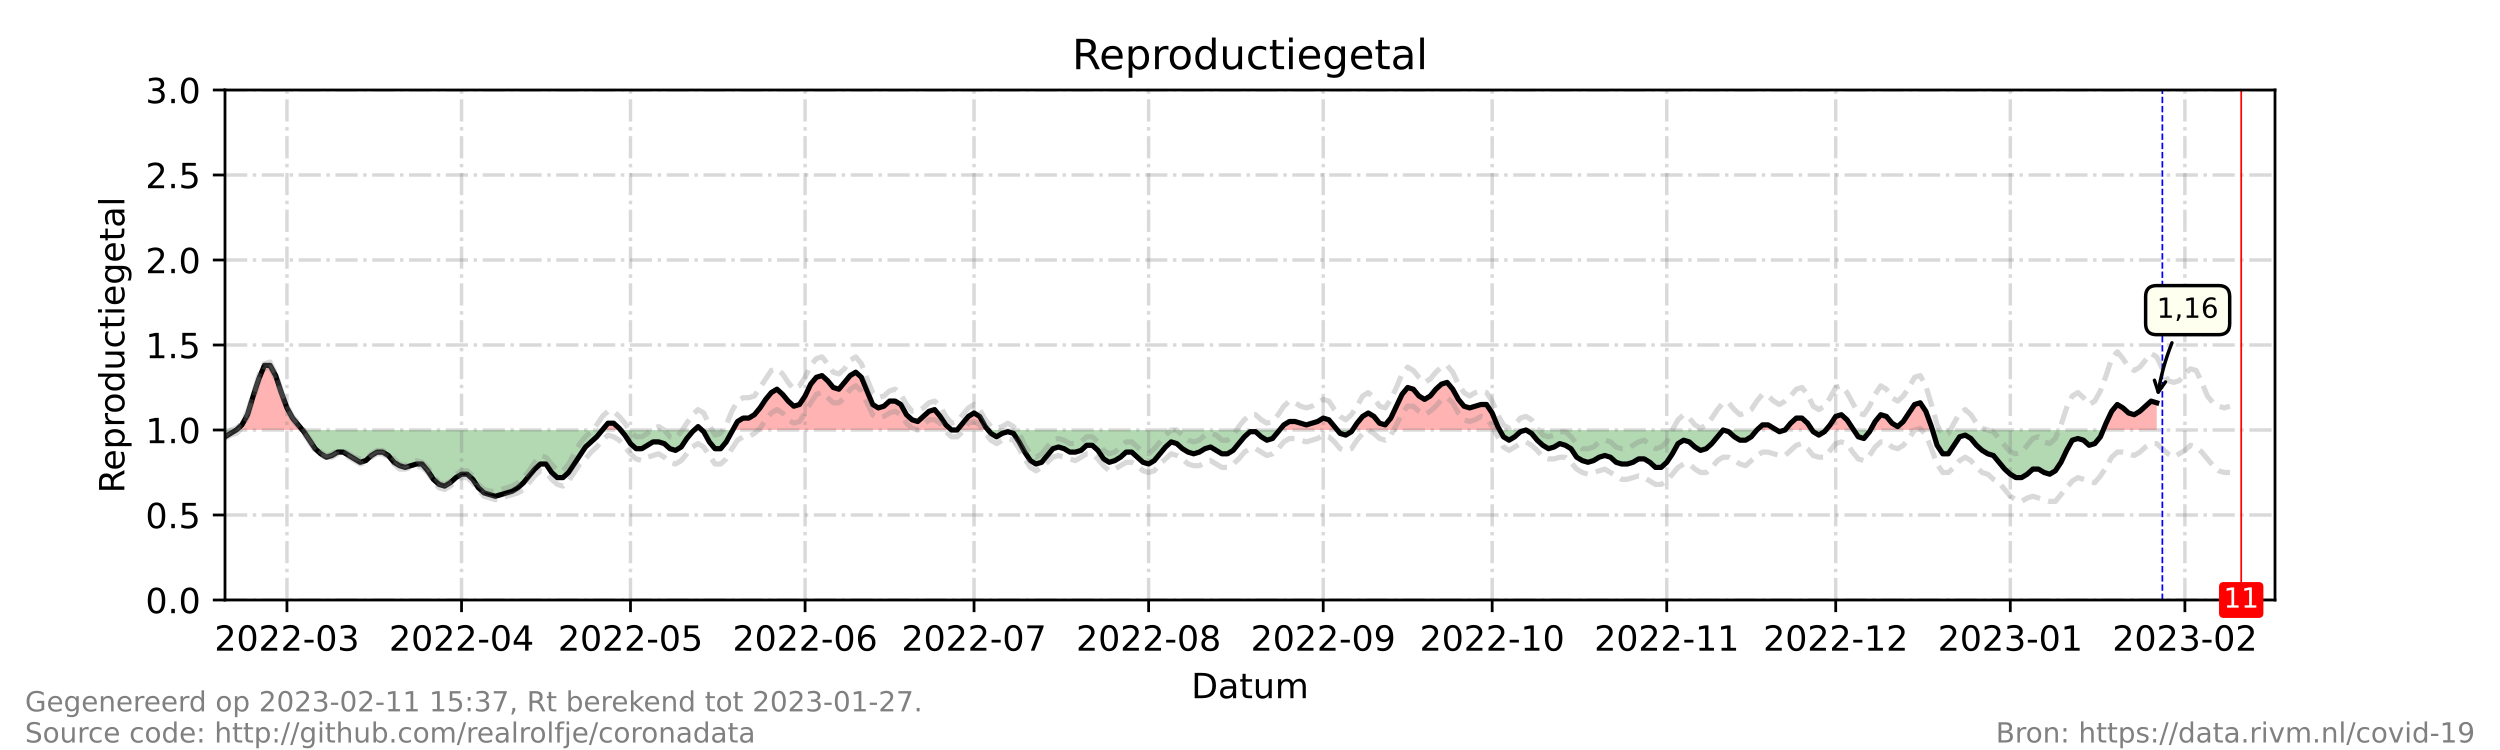 <?xml version="1.0" encoding="utf-8" standalone="no"?>
<!DOCTYPE svg PUBLIC "-//W3C//DTD SVG 1.1//EN"
  "http://www.w3.org/Graphics/SVG/1.1/DTD/svg11.dtd">
<!-- Created with matplotlib (https://matplotlib.org/) -->
<svg height="216pt" version="1.1" viewBox="0 0 720 216" width="720pt" xmlns="http://www.w3.org/2000/svg" xmlns:xlink="http://www.w3.org/1999/xlink">
 <defs>
  <style type="text/css">*{stroke-linecap:butt;stroke-linejoin:round;}</style>
 </defs>
 <g id="figure_1">
  <g id="patch_1">
   <path d="M 0 216 
L 720 216 
L 720 0 
L 0 0 
z
" style="fill:#ffffff;"/>
  </g>
  <g id="axes_1">
   <g id="patch_2">
    <path d="M 64.8 172.8 
L 655.2 172.8 
L 655.2 25.92 
L 64.8 25.92 
z
" style="fill:#ffffff;"/>
   </g>
   <g id="PolyCollection_1">
    <path clip-path="url(#p213d30bf09)" d="M 68.044 123.84 
L 69.666 123.84 
L 71.288 123.84 
L 72.91 123.84 
L 74.532 123.84 
L 76.154 123.84 
L 77.776 123.84 
L 79.398 123.84 
L 81.02 123.84 
L 82.642 123.84 
L 84.264 123.84 
L 85.886 123.84 
L 87.102 123.84 
L 85.886 122.371 
L 84.264 120.413 
L 82.642 117.475 
L 81.02 113.069 
L 79.398 108.173 
L 77.776 105.235 
L 76.154 105.235 
L 74.532 109.152 
L 72.91 114.048 
L 71.288 119.434 
L 69.666 122.371 
z
" style="fill:#ff0000;fill-opacity:0.3;"/>
    <path clip-path="url(#p213d30bf09)" d="M 173.473 123.84 
L 175.095 123.84 
L 176.716 123.84 
L 178.338 123.84 
L 178.744 123.84 
L 178.338 123.35 
L 176.716 121.882 
L 175.095 121.882 
z
" style="fill:#ff0000;fill-opacity:0.3;"/>
    <path clip-path="url(#p213d30bf09)" d="M 199.965 123.84 
L 201.046 123.84 
L 202.127 123.84 
L 201.046 122.861 
z
" style="fill:#ff0000;fill-opacity:0.3;"/>
    <path clip-path="url(#p213d30bf09)" d="M 211.048 123.84 
L 212.4 123.84 
L 214.022 123.84 
L 215.644 123.84 
L 217.266 123.84 
L 218.888 123.84 
L 220.51 123.84 
L 222.132 123.84 
L 223.754 123.84 
L 225.376 123.84 
L 226.998 123.84 
L 228.62 123.84 
L 230.242 123.84 
L 231.864 123.84 
L 233.486 123.84 
L 235.108 123.84 
L 236.73 123.84 
L 238.352 123.84 
L 239.974 123.84 
L 241.596 123.84 
L 243.218 123.84 
L 244.84 123.84 
L 246.462 123.84 
L 248.084 123.84 
L 249.705 123.84 
L 251.327 123.84 
L 252.949 123.84 
L 254.571 123.84 
L 256.193 123.84 
L 257.815 123.84 
L 259.437 123.84 
L 261.059 123.84 
L 262.681 123.84 
L 264.303 123.84 
L 265.925 123.84 
L 267.547 123.84 
L 269.169 123.84 
L 270.791 123.84 
L 272.413 123.84 
L 274.035 123.84 
L 272.413 122.371 
L 270.791 119.923 
L 269.169 117.965 
L 267.547 118.454 
L 265.925 119.923 
L 264.303 121.392 
L 262.681 120.902 
L 261.059 119.434 
L 259.437 116.496 
L 257.815 115.517 
L 256.193 115.517 
L 254.571 116.986 
L 252.949 117.475 
L 251.327 116.496 
L 249.705 112.579 
L 248.084 108.662 
L 246.462 107.194 
L 244.84 108.173 
L 243.218 110.131 
L 241.596 112.09 
L 239.974 111.6 
L 238.352 109.642 
L 236.73 108.173 
L 235.108 108.662 
L 233.486 110.621 
L 231.864 114.048 
L 230.242 116.496 
L 228.62 116.986 
L 226.998 115.517 
L 225.376 113.558 
L 223.754 112.09 
L 222.132 113.069 
L 220.51 115.027 
L 218.888 117.475 
L 217.266 119.434 
L 215.644 120.413 
L 214.022 120.413 
L 212.4 121.392 
z
" style="fill:#ff0000;fill-opacity:0.3;"/>
    <path clip-path="url(#p213d30bf09)" d="M 275.657 123.84 
L 277.279 123.84 
L 278.901 123.84 
L 280.523 123.84 
L 282.145 123.84 
L 283.767 123.84 
L 284.578 123.84 
L 283.767 122.861 
L 282.145 119.923 
L 280.523 118.944 
L 278.901 119.923 
L 277.279 121.882 
z
" style="fill:#ff0000;fill-opacity:0.3;"/>
    <path clip-path="url(#p213d30bf09)" d="M 368.515 123.84 
L 369.732 123.84 
L 371.354 123.84 
L 372.976 123.84 
L 374.598 123.84 
L 376.22 123.84 
L 377.842 123.84 
L 379.464 123.84 
L 381.086 123.84 
L 382.708 123.84 
L 384.33 123.84 
L 385.141 123.84 
L 384.33 122.861 
L 382.708 120.902 
L 381.086 120.413 
L 379.464 121.392 
L 377.842 121.882 
L 376.22 122.371 
L 374.598 121.882 
L 372.976 121.392 
L 371.354 121.392 
L 369.732 122.371 
z
" style="fill:#ff0000;fill-opacity:0.3;"/>
    <path clip-path="url(#p213d30bf09)" d="M 389.52 123.84 
L 390.818 123.84 
L 392.44 123.84 
L 394.062 123.84 
L 395.684 123.84 
L 397.305 123.84 
L 398.927 123.84 
L 400.549 123.84 
L 402.171 123.84 
L 403.793 123.84 
L 405.415 123.84 
L 407.037 123.84 
L 408.659 123.84 
L 410.281 123.84 
L 411.903 123.84 
L 413.525 123.84 
L 415.147 123.84 
L 416.769 123.84 
L 418.391 123.84 
L 420.013 123.84 
L 421.635 123.84 
L 423.257 123.84 
L 424.879 123.84 
L 426.501 123.84 
L 428.123 123.84 
L 429.745 123.84 
L 431.367 123.84 
L 431.908 123.84 
L 431.367 122.861 
L 429.745 118.944 
L 428.123 116.496 
L 426.501 116.496 
L 424.879 116.986 
L 423.257 117.475 
L 421.635 116.986 
L 420.013 115.027 
L 418.391 112.09 
L 416.769 110.131 
L 415.147 110.621 
L 413.525 112.09 
L 411.903 114.048 
L 410.281 115.027 
L 408.659 114.048 
L 407.037 112.09 
L 405.415 111.6 
L 403.793 113.558 
L 402.171 116.986 
L 400.549 120.413 
L 398.927 122.371 
L 397.305 121.882 
L 395.684 119.923 
L 394.062 118.944 
L 392.44 119.923 
L 390.818 121.882 
z
" style="fill:#ff0000;fill-opacity:0.3;"/>
    <path clip-path="url(#p213d30bf09)" d="M 505.978 123.84 
L 507.6 123.84 
L 509.222 123.84 
L 510.844 123.84 
L 511.655 123.84 
L 510.844 123.35 
L 509.222 122.371 
L 507.6 122.371 
z
" style="fill:#ff0000;fill-opacity:0.3;"/>
    <path clip-path="url(#p213d30bf09)" d="M 514.088 123.84 
L 515.71 123.84 
L 517.332 123.84 
L 518.954 123.84 
L 520.576 123.84 
L 521.873 123.84 
L 520.576 121.882 
L 518.954 120.413 
L 517.332 120.413 
L 515.71 121.882 
z
" style="fill:#ff0000;fill-opacity:0.3;"/>
    <path clip-path="url(#p213d30bf09)" d="M 525.847 123.84 
L 527.064 123.84 
L 528.686 123.84 
L 530.308 123.84 
L 531.93 123.84 
L 533.552 123.84 
L 533.876 123.84 
L 533.552 123.35 
L 531.93 120.902 
L 530.308 119.434 
L 528.686 119.923 
L 527.064 122.371 
z
" style="fill:#ff0000;fill-opacity:0.3;"/>
    <path clip-path="url(#p213d30bf09)" d="M 538.688 123.84 
L 540.04 123.84 
L 541.662 123.84 
L 543.284 123.84 
L 544.905 123.84 
L 546.527 123.84 
L 548.149 123.84 
L 549.771 123.84 
L 551.393 123.84 
L 553.015 123.84 
L 554.637 123.84 
L 556.259 123.84 
L 556.554 123.84 
L 556.259 122.861 
L 554.637 118.454 
L 553.015 116.006 
L 551.393 116.496 
L 549.771 118.944 
L 548.149 121.392 
L 546.527 122.861 
L 544.905 121.882 
L 543.284 119.923 
L 541.662 119.434 
L 540.04 121.392 
z
" style="fill:#ff0000;fill-opacity:0.3;"/>
    <path clip-path="url(#p213d30bf09)" d="M 605.73 123.84 
L 606.541 123.84 
L 608.163 123.84 
L 609.785 123.84 
L 611.407 123.84 
L 613.029 123.84 
L 614.651 123.84 
L 616.273 123.84 
L 617.895 123.84 
L 619.516 123.84 
L 621.138 123.84 
L 621.138 123.84 
L 621.138 116.006 
L 619.516 115.517 
L 617.895 116.986 
L 616.273 118.454 
L 614.651 119.434 
L 613.029 118.944 
L 611.407 117.475 
L 609.785 116.496 
L 608.163 118.454 
L 606.541 121.882 
z
" style="fill:#ff0000;fill-opacity:0.3;"/>
   </g>
   <g id="PolyCollection_2">
    <path clip-path="url(#p213d30bf09)" d="M 64.8 123.84 
L 64.8 123.84 
L 66.422 123.84 
L 68.044 123.84 
L 68.044 123.84 
L 68.044 123.84 
L 66.422 124.819 
L 64.8 125.798 
z
" style="fill:#008000;fill-opacity:0.3;"/>
    <path clip-path="url(#p213d30bf09)" d="M 87.102 123.84 
L 87.508 123.84 
L 89.13 123.84 
L 90.752 123.84 
L 92.374 123.84 
L 93.996 123.84 
L 95.618 123.84 
L 97.24 123.84 
L 98.862 123.84 
L 100.484 123.84 
L 102.105 123.84 
L 103.727 123.84 
L 105.349 123.84 
L 106.971 123.84 
L 108.593 123.84 
L 110.215 123.84 
L 111.837 123.84 
L 113.459 123.84 
L 115.081 123.84 
L 116.703 123.84 
L 118.325 123.84 
L 119.947 123.84 
L 121.569 123.84 
L 123.191 123.84 
L 124.813 123.84 
L 126.435 123.84 
L 128.057 123.84 
L 129.679 123.84 
L 131.301 123.84 
L 132.923 123.84 
L 134.545 123.84 
L 136.167 123.84 
L 137.789 123.84 
L 139.411 123.84 
L 141.033 123.84 
L 142.655 123.84 
L 144.277 123.84 
L 145.899 123.84 
L 147.521 123.84 
L 149.143 123.84 
L 150.765 123.84 
L 152.387 123.84 
L 154.009 123.84 
L 155.631 123.84 
L 157.253 123.84 
L 158.875 123.84 
L 160.497 123.84 
L 162.119 123.84 
L 163.741 123.84 
L 165.363 123.84 
L 166.985 123.84 
L 168.607 123.84 
L 170.229 123.84 
L 171.851 123.84 
L 173.473 123.84 
L 173.473 123.84 
L 173.473 123.84 
L 171.851 125.798 
L 170.229 127.267 
L 168.607 128.736 
L 166.985 131.184 
L 165.363 133.632 
L 163.741 136.08 
L 162.119 137.549 
L 160.497 137.549 
L 158.875 136.08 
L 157.253 133.632 
L 155.631 133.632 
L 154.009 135.101 
L 152.387 137.059 
L 150.765 139.018 
L 149.143 140.486 
L 147.521 141.466 
L 145.899 141.955 
L 144.277 142.445 
L 142.655 142.934 
L 141.033 142.445 
L 139.411 141.955 
L 137.789 140.486 
L 136.167 138.038 
L 134.545 136.57 
L 132.923 136.57 
L 131.301 137.549 
L 129.679 139.018 
L 128.057 139.997 
L 126.435 139.507 
L 124.813 138.038 
L 123.191 135.59 
L 121.569 133.632 
L 119.947 133.632 
L 118.325 134.122 
L 116.703 134.611 
L 115.081 134.122 
L 113.459 133.142 
L 111.837 131.184 
L 110.215 130.205 
L 108.593 130.205 
L 106.971 131.184 
L 105.349 132.653 
L 103.727 133.142 
L 102.105 132.163 
L 100.484 131.184 
L 98.862 130.205 
L 97.24 130.205 
L 95.618 131.184 
L 93.996 131.674 
L 92.374 130.694 
L 90.752 129.226 
L 89.13 126.778 
L 87.508 124.33 
z
" style="fill:#008000;fill-opacity:0.3;"/>
    <path clip-path="url(#p213d30bf09)" d="M 178.744 123.84 
L 179.96 123.84 
L 181.582 123.84 
L 183.204 123.84 
L 184.826 123.84 
L 186.448 123.84 
L 188.07 123.84 
L 189.692 123.84 
L 191.314 123.84 
L 192.936 123.84 
L 194.558 123.84 
L 196.18 123.84 
L 197.802 123.84 
L 199.424 123.84 
L 199.965 123.84 
L 199.424 124.33 
L 197.802 126.288 
L 196.18 128.736 
L 194.558 129.715 
L 192.936 129.226 
L 191.314 127.757 
L 189.692 127.267 
L 188.07 127.267 
L 186.448 128.246 
L 184.826 129.226 
L 183.204 129.226 
L 181.582 127.757 
L 179.96 125.309 
z
" style="fill:#008000;fill-opacity:0.3;"/>
    <path clip-path="url(#p213d30bf09)" d="M 202.127 123.84 
L 202.668 123.84 
L 204.29 123.84 
L 205.912 123.84 
L 207.534 123.84 
L 209.156 123.84 
L 210.778 123.84 
L 211.048 123.84 
L 210.778 124.33 
L 209.156 127.267 
L 207.534 129.226 
L 205.912 129.226 
L 204.29 127.267 
L 202.668 124.33 
z
" style="fill:#008000;fill-opacity:0.3;"/>
    <path clip-path="url(#p213d30bf09)" d="M 274.035 123.84 
L 274.035 123.84 
L 275.657 123.84 
L 275.657 123.84 
L 275.657 123.84 
L 274.035 123.84 
z
" style="fill:#008000;fill-opacity:0.3;"/>
    <path clip-path="url(#p213d30bf09)" d="M 284.578 123.84 
L 285.389 123.84 
L 287.011 123.84 
L 288.633 123.84 
L 290.255 123.84 
L 291.877 123.84 
L 293.499 123.84 
L 295.121 123.84 
L 296.743 123.84 
L 298.365 123.84 
L 299.987 123.84 
L 301.609 123.84 
L 303.231 123.84 
L 304.853 123.84 
L 306.475 123.84 
L 308.097 123.84 
L 309.719 123.84 
L 311.341 123.84 
L 312.963 123.84 
L 314.585 123.84 
L 316.207 123.84 
L 317.829 123.84 
L 319.451 123.84 
L 321.073 123.84 
L 322.695 123.84 
L 324.316 123.84 
L 325.938 123.84 
L 327.56 123.84 
L 329.182 123.84 
L 330.804 123.84 
L 332.426 123.84 
L 334.048 123.84 
L 335.67 123.84 
L 337.292 123.84 
L 338.914 123.84 
L 340.536 123.84 
L 342.158 123.84 
L 343.78 123.84 
L 345.402 123.84 
L 347.024 123.84 
L 348.646 123.84 
L 350.268 123.84 
L 351.89 123.84 
L 353.512 123.84 
L 355.134 123.84 
L 356.756 123.84 
L 358.378 123.84 
L 360 123.84 
L 361.622 123.84 
L 363.244 123.84 
L 364.866 123.84 
L 366.488 123.84 
L 368.11 123.84 
L 368.515 123.84 
L 368.11 124.33 
L 366.488 126.288 
L 364.866 126.778 
L 363.244 125.798 
L 361.622 124.33 
L 360 124.33 
L 358.378 125.798 
L 356.756 127.757 
L 355.134 129.715 
L 353.512 130.694 
L 351.89 130.694 
L 350.268 129.715 
L 348.646 128.736 
L 347.024 129.226 
L 345.402 130.205 
L 343.78 130.694 
L 342.158 130.205 
L 340.536 129.226 
L 338.914 127.757 
L 337.292 127.267 
L 335.67 128.736 
L 334.048 130.694 
L 332.426 132.653 
L 330.804 133.632 
L 329.182 133.142 
L 327.56 131.674 
L 325.938 130.205 
L 324.316 130.205 
L 322.695 131.674 
L 321.073 132.653 
L 319.451 133.142 
L 317.829 132.163 
L 316.207 129.715 
L 314.585 128.246 
L 312.963 128.246 
L 311.341 129.715 
L 309.719 130.205 
L 308.097 130.205 
L 306.475 129.226 
L 304.853 128.736 
L 303.231 129.226 
L 301.609 131.184 
L 299.987 133.142 
L 298.365 133.632 
L 296.743 132.653 
L 295.121 130.205 
L 293.499 127.267 
L 291.877 124.819 
L 290.255 124.33 
L 288.633 124.819 
L 287.011 125.798 
L 285.389 124.819 
z
" style="fill:#008000;fill-opacity:0.3;"/>
    <path clip-path="url(#p213d30bf09)" d="M 385.141 123.84 
L 385.952 123.84 
L 387.574 123.84 
L 389.196 123.84 
L 389.52 123.84 
L 389.196 124.33 
L 387.574 125.309 
L 385.952 124.819 
z
" style="fill:#008000;fill-opacity:0.3;"/>
    <path clip-path="url(#p213d30bf09)" d="M 431.908 123.84 
L 432.989 123.84 
L 434.611 123.84 
L 436.233 123.84 
L 437.855 123.84 
L 439.477 123.84 
L 441.099 123.84 
L 442.721 123.84 
L 444.343 123.84 
L 445.965 123.84 
L 447.587 123.84 
L 449.209 123.84 
L 450.831 123.84 
L 452.453 123.84 
L 454.075 123.84 
L 455.697 123.84 
L 457.319 123.84 
L 458.941 123.84 
L 460.563 123.84 
L 462.185 123.84 
L 463.807 123.84 
L 465.429 123.84 
L 467.051 123.84 
L 468.673 123.84 
L 470.295 123.84 
L 471.916 123.84 
L 473.538 123.84 
L 475.16 123.84 
L 476.782 123.84 
L 478.404 123.84 
L 480.026 123.84 
L 481.648 123.84 
L 483.27 123.84 
L 484.892 123.84 
L 486.514 123.84 
L 488.136 123.84 
L 489.758 123.84 
L 491.38 123.84 
L 493.002 123.84 
L 494.624 123.84 
L 496.246 123.84 
L 497.868 123.84 
L 499.49 123.84 
L 501.112 123.84 
L 502.734 123.84 
L 504.356 123.84 
L 505.978 123.84 
L 505.978 123.84 
L 505.978 123.84 
L 504.356 125.798 
L 502.734 126.778 
L 501.112 126.778 
L 499.49 125.798 
L 497.868 124.33 
L 496.246 123.84 
L 494.624 125.798 
L 493.002 127.757 
L 491.38 129.226 
L 489.758 129.715 
L 488.136 128.736 
L 486.514 127.267 
L 484.892 126.778 
L 483.27 127.757 
L 481.648 130.694 
L 480.026 133.142 
L 478.404 134.611 
L 476.782 134.611 
L 475.16 133.142 
L 473.538 132.163 
L 471.916 132.163 
L 470.295 133.142 
L 468.673 133.632 
L 467.051 133.632 
L 465.429 133.142 
L 463.807 131.674 
L 462.185 131.184 
L 460.563 131.674 
L 458.941 132.653 
L 457.319 133.142 
L 455.697 132.653 
L 454.075 131.674 
L 452.453 129.226 
L 450.831 128.246 
L 449.209 127.757 
L 447.587 128.736 
L 445.965 129.226 
L 444.343 128.246 
L 442.721 126.778 
L 441.099 124.819 
L 439.477 123.84 
L 437.855 124.33 
L 436.233 125.798 
L 434.611 126.778 
L 432.989 125.798 
z
" style="fill:#008000;fill-opacity:0.3;"/>
    <path clip-path="url(#p213d30bf09)" d="M 511.655 123.84 
L 512.466 123.84 
L 514.088 123.84 
L 514.088 123.84 
L 514.088 123.84 
L 512.466 124.33 
z
" style="fill:#008000;fill-opacity:0.3;"/>
    <path clip-path="url(#p213d30bf09)" d="M 521.873 123.84 
L 522.198 123.84 
L 523.82 123.84 
L 525.442 123.84 
L 525.847 123.84 
L 525.442 124.33 
L 523.82 125.309 
L 522.198 124.33 
z
" style="fill:#008000;fill-opacity:0.3;"/>
    <path clip-path="url(#p213d30bf09)" d="M 533.876 123.84 
L 535.174 123.84 
L 536.796 123.84 
L 538.418 123.84 
L 538.688 123.84 
L 538.418 124.33 
L 536.796 126.288 
L 535.174 125.798 
z
" style="fill:#008000;fill-opacity:0.3;"/>
    <path clip-path="url(#p213d30bf09)" d="M 556.554 123.84 
L 557.881 123.84 
L 559.503 123.84 
L 561.125 123.84 
L 562.747 123.84 
L 564.369 123.84 
L 565.991 123.84 
L 567.613 123.84 
L 569.235 123.84 
L 570.857 123.84 
L 572.479 123.84 
L 574.101 123.84 
L 575.723 123.84 
L 577.345 123.84 
L 578.967 123.84 
L 580.589 123.84 
L 582.211 123.84 
L 583.833 123.84 
L 585.455 123.84 
L 587.077 123.84 
L 588.699 123.84 
L 590.321 123.84 
L 591.943 123.84 
L 593.565 123.84 
L 595.187 123.84 
L 596.809 123.84 
L 598.431 123.84 
L 600.053 123.84 
L 601.675 123.84 
L 603.297 123.84 
L 604.919 123.84 
L 605.73 123.84 
L 604.919 125.798 
L 603.297 127.757 
L 601.675 128.246 
L 600.053 126.778 
L 598.431 126.288 
L 596.809 126.778 
L 595.187 129.715 
L 593.565 133.142 
L 591.943 135.59 
L 590.321 136.57 
L 588.699 136.08 
L 587.077 135.101 
L 585.455 135.101 
L 583.833 136.57 
L 582.211 137.549 
L 580.589 137.549 
L 578.967 136.57 
L 577.345 135.101 
L 575.723 133.142 
L 574.101 131.184 
L 572.479 130.694 
L 570.857 129.715 
L 569.235 128.246 
L 567.613 126.288 
L 565.991 125.309 
L 564.369 125.798 
L 562.747 128.246 
L 561.125 130.694 
L 559.503 130.694 
L 557.881 128.246 
z
" style="fill:#008000;fill-opacity:0.3;"/>
   </g>
   <g id="matplotlib.axis_1">
    <g id="xtick_1">
     <g id="line2d_1">
      <path clip-path="url(#p213d30bf09)" d="M 82.642 172.8 
L 82.642 25.92 
" style="fill:none;stroke:#808080;stroke-dasharray:6.4,1.6,1,1.6;stroke-dashoffset:0;stroke-opacity:0.3;"/>
     </g>
     <g id="line2d_2">
      <defs>
       <path d="M 0 0 
L 0 3.5 
" id="m3807d13658" style="stroke:#000000;stroke-width:0.8;"/>
      </defs>
      <g>
       <use style="stroke:#000000;stroke-width:0.8;" x="82.642" xlink:href="#m3807d13658" y="172.8"/>
      </g>
     </g>
     <g id="text_1">
      <!-- 2022-03 -->
      <g transform="translate(61.75 187.398)scale(0.1 -0.1)">
       <defs>
        <path d="M 19.188 8.297 
L 53.609 8.297 
L 53.609 0 
L 7.328 0 
L 7.328 8.297 
Q 12.938 14.109 22.625 23.891 
Q 32.328 33.688 34.812 36.531 
Q 39.547 41.844 41.422 45.531 
Q 43.312 49.219 43.312 52.781 
Q 43.312 58.594 39.234 62.25 
Q 35.156 65.922 28.609 65.922 
Q 23.969 65.922 18.812 64.312 
Q 13.672 62.703 7.812 59.422 
L 7.812 69.391 
Q 13.766 71.781 18.938 73 
Q 24.125 74.219 28.422 74.219 
Q 39.75 74.219 46.484 68.547 
Q 53.219 62.891 53.219 53.422 
Q 53.219 48.922 51.531 44.891 
Q 49.859 40.875 45.406 35.406 
Q 44.188 33.984 37.641 27.219 
Q 31.109 20.453 19.188 8.297 
z
" id="DejaVuSans-50"/>
        <path d="M 31.781 66.406 
Q 24.172 66.406 20.328 58.906 
Q 16.5 51.422 16.5 36.375 
Q 16.5 21.391 20.328 13.891 
Q 24.172 6.391 31.781 6.391 
Q 39.453 6.391 43.281 13.891 
Q 47.125 21.391 47.125 36.375 
Q 47.125 51.422 43.281 58.906 
Q 39.453 66.406 31.781 66.406 
z
M 31.781 74.219 
Q 44.047 74.219 50.516 64.516 
Q 56.984 54.828 56.984 36.375 
Q 56.984 17.969 50.516 8.266 
Q 44.047 -1.422 31.781 -1.422 
Q 19.531 -1.422 13.062 8.266 
Q 6.594 17.969 6.594 36.375 
Q 6.594 54.828 13.062 64.516 
Q 19.531 74.219 31.781 74.219 
z
" id="DejaVuSans-48"/>
        <path d="M 4.891 31.391 
L 31.203 31.391 
L 31.203 23.391 
L 4.891 23.391 
z
" id="DejaVuSans-45"/>
        <path d="M 40.578 39.312 
Q 47.656 37.797 51.625 33 
Q 55.609 28.219 55.609 21.188 
Q 55.609 10.406 48.188 4.484 
Q 40.766 -1.422 27.094 -1.422 
Q 22.516 -1.422 17.656 -0.516 
Q 12.797 0.391 7.625 2.203 
L 7.625 11.719 
Q 11.719 9.328 16.594 8.109 
Q 21.484 6.891 26.812 6.891 
Q 36.078 6.891 40.938 10.547 
Q 45.797 14.203 45.797 21.188 
Q 45.797 27.641 41.281 31.266 
Q 36.766 34.906 28.719 34.906 
L 20.219 34.906 
L 20.219 43.016 
L 29.109 43.016 
Q 36.375 43.016 40.234 45.922 
Q 44.094 48.828 44.094 54.297 
Q 44.094 59.906 40.109 62.906 
Q 36.141 65.922 28.719 65.922 
Q 24.656 65.922 20.016 65.031 
Q 15.375 64.156 9.812 62.312 
L 9.812 71.094 
Q 15.438 72.656 20.344 73.438 
Q 25.25 74.219 29.594 74.219 
Q 40.828 74.219 47.359 69.109 
Q 53.906 64.016 53.906 55.328 
Q 53.906 49.266 50.438 45.094 
Q 46.969 40.922 40.578 39.312 
z
" id="DejaVuSans-51"/>
       </defs>
       <use xlink:href="#DejaVuSans-50"/>
       <use x="63.623" xlink:href="#DejaVuSans-48"/>
       <use x="127.246" xlink:href="#DejaVuSans-50"/>
       <use x="190.869" xlink:href="#DejaVuSans-50"/>
       <use x="254.492" xlink:href="#DejaVuSans-45"/>
       <use x="290.576" xlink:href="#DejaVuSans-48"/>
       <use x="354.199" xlink:href="#DejaVuSans-51"/>
      </g>
     </g>
    </g>
    <g id="xtick_2">
     <g id="line2d_3">
      <path clip-path="url(#p213d30bf09)" d="M 132.923 172.8 
L 132.923 25.92 
" style="fill:none;stroke:#808080;stroke-dasharray:6.4,1.6,1,1.6;stroke-dashoffset:0;stroke-opacity:0.3;"/>
     </g>
     <g id="line2d_4">
      <g>
       <use style="stroke:#000000;stroke-width:0.8;" x="132.923" xlink:href="#m3807d13658" y="172.8"/>
      </g>
     </g>
     <g id="text_2">
      <!-- 2022-04 -->
      <g transform="translate(112.032 187.398)scale(0.1 -0.1)">
       <defs>
        <path d="M 37.797 64.312 
L 12.891 25.391 
L 37.797 25.391 
z
M 35.203 72.906 
L 47.609 72.906 
L 47.609 25.391 
L 58.016 25.391 
L 58.016 17.188 
L 47.609 17.188 
L 47.609 0 
L 37.797 0 
L 37.797 17.188 
L 4.891 17.188 
L 4.891 26.703 
z
" id="DejaVuSans-52"/>
       </defs>
       <use xlink:href="#DejaVuSans-50"/>
       <use x="63.623" xlink:href="#DejaVuSans-48"/>
       <use x="127.246" xlink:href="#DejaVuSans-50"/>
       <use x="190.869" xlink:href="#DejaVuSans-50"/>
       <use x="254.492" xlink:href="#DejaVuSans-45"/>
       <use x="290.576" xlink:href="#DejaVuSans-48"/>
       <use x="354.199" xlink:href="#DejaVuSans-52"/>
      </g>
     </g>
    </g>
    <g id="xtick_3">
     <g id="line2d_5">
      <path clip-path="url(#p213d30bf09)" d="M 181.582 172.8 
L 181.582 25.92 
" style="fill:none;stroke:#808080;stroke-dasharray:6.4,1.6,1,1.6;stroke-dashoffset:0;stroke-opacity:0.3;"/>
     </g>
     <g id="line2d_6">
      <g>
       <use style="stroke:#000000;stroke-width:0.8;" x="181.582" xlink:href="#m3807d13658" y="172.8"/>
      </g>
     </g>
     <g id="text_3">
      <!-- 2022-05 -->
      <g transform="translate(160.691 187.398)scale(0.1 -0.1)">
       <defs>
        <path d="M 10.797 72.906 
L 49.516 72.906 
L 49.516 64.594 
L 19.828 64.594 
L 19.828 46.734 
Q 21.969 47.469 24.109 47.828 
Q 26.266 48.188 28.422 48.188 
Q 40.625 48.188 47.75 41.5 
Q 54.891 34.812 54.891 23.391 
Q 54.891 11.625 47.562 5.094 
Q 40.234 -1.422 26.906 -1.422 
Q 22.312 -1.422 17.547 -0.641 
Q 12.797 0.141 7.719 1.703 
L 7.719 11.625 
Q 12.109 9.234 16.797 8.062 
Q 21.484 6.891 26.703 6.891 
Q 35.156 6.891 40.078 11.328 
Q 45.016 15.766 45.016 23.391 
Q 45.016 31 40.078 35.438 
Q 35.156 39.891 26.703 39.891 
Q 22.75 39.891 18.812 39.016 
Q 14.891 38.141 10.797 36.281 
z
" id="DejaVuSans-53"/>
       </defs>
       <use xlink:href="#DejaVuSans-50"/>
       <use x="63.623" xlink:href="#DejaVuSans-48"/>
       <use x="127.246" xlink:href="#DejaVuSans-50"/>
       <use x="190.869" xlink:href="#DejaVuSans-50"/>
       <use x="254.492" xlink:href="#DejaVuSans-45"/>
       <use x="290.576" xlink:href="#DejaVuSans-48"/>
       <use x="354.199" xlink:href="#DejaVuSans-53"/>
      </g>
     </g>
    </g>
    <g id="xtick_4">
     <g id="line2d_7">
      <path clip-path="url(#p213d30bf09)" d="M 231.864 172.8 
L 231.864 25.92 
" style="fill:none;stroke:#808080;stroke-dasharray:6.4,1.6,1,1.6;stroke-dashoffset:0;stroke-opacity:0.3;"/>
     </g>
     <g id="line2d_8">
      <g>
       <use style="stroke:#000000;stroke-width:0.8;" x="231.864" xlink:href="#m3807d13658" y="172.8"/>
      </g>
     </g>
     <g id="text_4">
      <!-- 2022-06 -->
      <g transform="translate(210.972 187.398)scale(0.1 -0.1)">
       <defs>
        <path d="M 33.016 40.375 
Q 26.375 40.375 22.484 35.828 
Q 18.609 31.297 18.609 23.391 
Q 18.609 15.531 22.484 10.953 
Q 26.375 6.391 33.016 6.391 
Q 39.656 6.391 43.531 10.953 
Q 47.406 15.531 47.406 23.391 
Q 47.406 31.297 43.531 35.828 
Q 39.656 40.375 33.016 40.375 
z
M 52.594 71.297 
L 52.594 62.312 
Q 48.875 64.062 45.094 64.984 
Q 41.312 65.922 37.594 65.922 
Q 27.828 65.922 22.672 59.328 
Q 17.531 52.734 16.797 39.406 
Q 19.672 43.656 24.016 45.922 
Q 28.375 48.188 33.594 48.188 
Q 44.578 48.188 50.953 41.516 
Q 57.328 34.859 57.328 23.391 
Q 57.328 12.156 50.688 5.359 
Q 44.047 -1.422 33.016 -1.422 
Q 20.359 -1.422 13.672 8.266 
Q 6.984 17.969 6.984 36.375 
Q 6.984 53.656 15.188 63.938 
Q 23.391 74.219 37.203 74.219 
Q 40.922 74.219 44.703 73.484 
Q 48.484 72.75 52.594 71.297 
z
" id="DejaVuSans-54"/>
       </defs>
       <use xlink:href="#DejaVuSans-50"/>
       <use x="63.623" xlink:href="#DejaVuSans-48"/>
       <use x="127.246" xlink:href="#DejaVuSans-50"/>
       <use x="190.869" xlink:href="#DejaVuSans-50"/>
       <use x="254.492" xlink:href="#DejaVuSans-45"/>
       <use x="290.576" xlink:href="#DejaVuSans-48"/>
       <use x="354.199" xlink:href="#DejaVuSans-54"/>
      </g>
     </g>
    </g>
    <g id="xtick_5">
     <g id="line2d_9">
      <path clip-path="url(#p213d30bf09)" d="M 280.523 172.8 
L 280.523 25.92 
" style="fill:none;stroke:#808080;stroke-dasharray:6.4,1.6,1,1.6;stroke-dashoffset:0;stroke-opacity:0.3;"/>
     </g>
     <g id="line2d_10">
      <g>
       <use style="stroke:#000000;stroke-width:0.8;" x="280.523" xlink:href="#m3807d13658" y="172.8"/>
      </g>
     </g>
     <g id="text_5">
      <!-- 2022-07 -->
      <g transform="translate(259.632 187.398)scale(0.1 -0.1)">
       <defs>
        <path d="M 8.203 72.906 
L 55.078 72.906 
L 55.078 68.703 
L 28.609 0 
L 18.312 0 
L 43.219 64.594 
L 8.203 64.594 
z
" id="DejaVuSans-55"/>
       </defs>
       <use xlink:href="#DejaVuSans-50"/>
       <use x="63.623" xlink:href="#DejaVuSans-48"/>
       <use x="127.246" xlink:href="#DejaVuSans-50"/>
       <use x="190.869" xlink:href="#DejaVuSans-50"/>
       <use x="254.492" xlink:href="#DejaVuSans-45"/>
       <use x="290.576" xlink:href="#DejaVuSans-48"/>
       <use x="354.199" xlink:href="#DejaVuSans-55"/>
      </g>
     </g>
    </g>
    <g id="xtick_6">
     <g id="line2d_11">
      <path clip-path="url(#p213d30bf09)" d="M 330.804 172.8 
L 330.804 25.92 
" style="fill:none;stroke:#808080;stroke-dasharray:6.4,1.6,1,1.6;stroke-dashoffset:0;stroke-opacity:0.3;"/>
     </g>
     <g id="line2d_12">
      <g>
       <use style="stroke:#000000;stroke-width:0.8;" x="330.804" xlink:href="#m3807d13658" y="172.8"/>
      </g>
     </g>
     <g id="text_6">
      <!-- 2022-08 -->
      <g transform="translate(309.913 187.398)scale(0.1 -0.1)">
       <defs>
        <path d="M 31.781 34.625 
Q 24.75 34.625 20.719 30.859 
Q 16.703 27.094 16.703 20.516 
Q 16.703 13.922 20.719 10.156 
Q 24.75 6.391 31.781 6.391 
Q 38.812 6.391 42.859 10.172 
Q 46.922 13.969 46.922 20.516 
Q 46.922 27.094 42.891 30.859 
Q 38.875 34.625 31.781 34.625 
z
M 21.922 38.812 
Q 15.578 40.375 12.031 44.719 
Q 8.5 49.078 8.5 55.328 
Q 8.5 64.062 14.719 69.141 
Q 20.953 74.219 31.781 74.219 
Q 42.672 74.219 48.875 69.141 
Q 55.078 64.062 55.078 55.328 
Q 55.078 49.078 51.531 44.719 
Q 48 40.375 41.703 38.812 
Q 48.828 37.156 52.797 32.312 
Q 56.781 27.484 56.781 20.516 
Q 56.781 9.906 50.312 4.234 
Q 43.844 -1.422 31.781 -1.422 
Q 19.734 -1.422 13.25 4.234 
Q 6.781 9.906 6.781 20.516 
Q 6.781 27.484 10.781 32.312 
Q 14.797 37.156 21.922 38.812 
z
M 18.312 54.391 
Q 18.312 48.734 21.844 45.562 
Q 25.391 42.391 31.781 42.391 
Q 38.141 42.391 41.719 45.562 
Q 45.312 48.734 45.312 54.391 
Q 45.312 60.062 41.719 63.234 
Q 38.141 66.406 31.781 66.406 
Q 25.391 66.406 21.844 63.234 
Q 18.312 60.062 18.312 54.391 
z
" id="DejaVuSans-56"/>
       </defs>
       <use xlink:href="#DejaVuSans-50"/>
       <use x="63.623" xlink:href="#DejaVuSans-48"/>
       <use x="127.246" xlink:href="#DejaVuSans-50"/>
       <use x="190.869" xlink:href="#DejaVuSans-50"/>
       <use x="254.492" xlink:href="#DejaVuSans-45"/>
       <use x="290.576" xlink:href="#DejaVuSans-48"/>
       <use x="354.199" xlink:href="#DejaVuSans-56"/>
      </g>
     </g>
    </g>
    <g id="xtick_7">
     <g id="line2d_13">
      <path clip-path="url(#p213d30bf09)" d="M 381.086 172.8 
L 381.086 25.92 
" style="fill:none;stroke:#808080;stroke-dasharray:6.4,1.6,1,1.6;stroke-dashoffset:0;stroke-opacity:0.3;"/>
     </g>
     <g id="line2d_14">
      <g>
       <use style="stroke:#000000;stroke-width:0.8;" x="381.086" xlink:href="#m3807d13658" y="172.8"/>
      </g>
     </g>
     <g id="text_7">
      <!-- 2022-09 -->
      <g transform="translate(360.194 187.398)scale(0.1 -0.1)">
       <defs>
        <path d="M 10.984 1.516 
L 10.984 10.5 
Q 14.703 8.734 18.5 7.812 
Q 22.312 6.891 25.984 6.891 
Q 35.75 6.891 40.891 13.453 
Q 46.047 20.016 46.781 33.406 
Q 43.953 29.203 39.594 26.953 
Q 35.25 24.703 29.984 24.703 
Q 19.047 24.703 12.672 31.312 
Q 6.297 37.938 6.297 49.422 
Q 6.297 60.641 12.938 67.422 
Q 19.578 74.219 30.609 74.219 
Q 43.266 74.219 49.922 64.516 
Q 56.594 54.828 56.594 36.375 
Q 56.594 19.141 48.406 8.859 
Q 40.234 -1.422 26.422 -1.422 
Q 22.703 -1.422 18.891 -0.688 
Q 15.094 0.047 10.984 1.516 
z
M 30.609 32.422 
Q 37.25 32.422 41.125 36.953 
Q 45.016 41.5 45.016 49.422 
Q 45.016 57.281 41.125 61.844 
Q 37.25 66.406 30.609 66.406 
Q 23.969 66.406 20.094 61.844 
Q 16.219 57.281 16.219 49.422 
Q 16.219 41.5 20.094 36.953 
Q 23.969 32.422 30.609 32.422 
z
" id="DejaVuSans-57"/>
       </defs>
       <use xlink:href="#DejaVuSans-50"/>
       <use x="63.623" xlink:href="#DejaVuSans-48"/>
       <use x="127.246" xlink:href="#DejaVuSans-50"/>
       <use x="190.869" xlink:href="#DejaVuSans-50"/>
       <use x="254.492" xlink:href="#DejaVuSans-45"/>
       <use x="290.576" xlink:href="#DejaVuSans-48"/>
       <use x="354.199" xlink:href="#DejaVuSans-57"/>
      </g>
     </g>
    </g>
    <g id="xtick_8">
     <g id="line2d_15">
      <path clip-path="url(#p213d30bf09)" d="M 429.745 172.8 
L 429.745 25.92 
" style="fill:none;stroke:#808080;stroke-dasharray:6.4,1.6,1,1.6;stroke-dashoffset:0;stroke-opacity:0.3;"/>
     </g>
     <g id="line2d_16">
      <g>
       <use style="stroke:#000000;stroke-width:0.8;" x="429.745" xlink:href="#m3807d13658" y="172.8"/>
      </g>
     </g>
     <g id="text_8">
      <!-- 2022-10 -->
      <g transform="translate(408.854 187.398)scale(0.1 -0.1)">
       <defs>
        <path d="M 12.406 8.297 
L 28.516 8.297 
L 28.516 63.922 
L 10.984 60.406 
L 10.984 69.391 
L 28.422 72.906 
L 38.281 72.906 
L 38.281 8.297 
L 54.391 8.297 
L 54.391 0 
L 12.406 0 
z
" id="DejaVuSans-49"/>
       </defs>
       <use xlink:href="#DejaVuSans-50"/>
       <use x="63.623" xlink:href="#DejaVuSans-48"/>
       <use x="127.246" xlink:href="#DejaVuSans-50"/>
       <use x="190.869" xlink:href="#DejaVuSans-50"/>
       <use x="254.492" xlink:href="#DejaVuSans-45"/>
       <use x="290.576" xlink:href="#DejaVuSans-49"/>
       <use x="354.199" xlink:href="#DejaVuSans-48"/>
      </g>
     </g>
    </g>
    <g id="xtick_9">
     <g id="line2d_17">
      <path clip-path="url(#p213d30bf09)" d="M 480.026 172.8 
L 480.026 25.92 
" style="fill:none;stroke:#808080;stroke-dasharray:6.4,1.6,1,1.6;stroke-dashoffset:0;stroke-opacity:0.3;"/>
     </g>
     <g id="line2d_18">
      <g>
       <use style="stroke:#000000;stroke-width:0.8;" x="480.026" xlink:href="#m3807d13658" y="172.8"/>
      </g>
     </g>
     <g id="text_9">
      <!-- 2022-11 -->
      <g transform="translate(459.135 187.398)scale(0.1 -0.1)">
       <use xlink:href="#DejaVuSans-50"/>
       <use x="63.623" xlink:href="#DejaVuSans-48"/>
       <use x="127.246" xlink:href="#DejaVuSans-50"/>
       <use x="190.869" xlink:href="#DejaVuSans-50"/>
       <use x="254.492" xlink:href="#DejaVuSans-45"/>
       <use x="290.576" xlink:href="#DejaVuSans-49"/>
       <use x="354.199" xlink:href="#DejaVuSans-49"/>
      </g>
     </g>
    </g>
    <g id="xtick_10">
     <g id="line2d_19">
      <path clip-path="url(#p213d30bf09)" d="M 528.686 172.8 
L 528.686 25.92 
" style="fill:none;stroke:#808080;stroke-dasharray:6.4,1.6,1,1.6;stroke-dashoffset:0;stroke-opacity:0.3;"/>
     </g>
     <g id="line2d_20">
      <g>
       <use style="stroke:#000000;stroke-width:0.8;" x="528.686" xlink:href="#m3807d13658" y="172.8"/>
      </g>
     </g>
     <g id="text_10">
      <!-- 2022-12 -->
      <g transform="translate(507.794 187.398)scale(0.1 -0.1)">
       <use xlink:href="#DejaVuSans-50"/>
       <use x="63.623" xlink:href="#DejaVuSans-48"/>
       <use x="127.246" xlink:href="#DejaVuSans-50"/>
       <use x="190.869" xlink:href="#DejaVuSans-50"/>
       <use x="254.492" xlink:href="#DejaVuSans-45"/>
       <use x="290.576" xlink:href="#DejaVuSans-49"/>
       <use x="354.199" xlink:href="#DejaVuSans-50"/>
      </g>
     </g>
    </g>
    <g id="xtick_11">
     <g id="line2d_21">
      <path clip-path="url(#p213d30bf09)" d="M 578.967 172.8 
L 578.967 25.92 
" style="fill:none;stroke:#808080;stroke-dasharray:6.4,1.6,1,1.6;stroke-dashoffset:0;stroke-opacity:0.3;"/>
     </g>
     <g id="line2d_22">
      <g>
       <use style="stroke:#000000;stroke-width:0.8;" x="578.967" xlink:href="#m3807d13658" y="172.8"/>
      </g>
     </g>
     <g id="text_11">
      <!-- 2023-01 -->
      <g transform="translate(558.076 187.398)scale(0.1 -0.1)">
       <use xlink:href="#DejaVuSans-50"/>
       <use x="63.623" xlink:href="#DejaVuSans-48"/>
       <use x="127.246" xlink:href="#DejaVuSans-50"/>
       <use x="190.869" xlink:href="#DejaVuSans-51"/>
       <use x="254.492" xlink:href="#DejaVuSans-45"/>
       <use x="290.576" xlink:href="#DejaVuSans-48"/>
       <use x="354.199" xlink:href="#DejaVuSans-49"/>
      </g>
     </g>
    </g>
    <g id="xtick_12">
     <g id="line2d_23">
      <path clip-path="url(#p213d30bf09)" d="M 629.248 172.8 
L 629.248 25.92 
" style="fill:none;stroke:#808080;stroke-dasharray:6.4,1.6,1,1.6;stroke-dashoffset:0;stroke-opacity:0.3;"/>
     </g>
     <g id="line2d_24">
      <g>
       <use style="stroke:#000000;stroke-width:0.8;" x="629.248" xlink:href="#m3807d13658" y="172.8"/>
      </g>
     </g>
     <g id="text_12">
      <!-- 2023-02 -->
      <g transform="translate(608.357 187.398)scale(0.1 -0.1)">
       <use xlink:href="#DejaVuSans-50"/>
       <use x="63.623" xlink:href="#DejaVuSans-48"/>
       <use x="127.246" xlink:href="#DejaVuSans-50"/>
       <use x="190.869" xlink:href="#DejaVuSans-51"/>
       <use x="254.492" xlink:href="#DejaVuSans-45"/>
       <use x="290.576" xlink:href="#DejaVuSans-48"/>
       <use x="354.199" xlink:href="#DejaVuSans-50"/>
      </g>
     </g>
    </g>
    <g id="text_13">
     <!-- Datum -->
     <g transform="translate(343.087 201.077)scale(0.1 -0.1)">
      <defs>
       <path d="M 19.672 64.797 
L 19.672 8.109 
L 31.594 8.109 
Q 46.688 8.109 53.688 14.938 
Q 60.688 21.781 60.688 36.531 
Q 60.688 51.172 53.688 57.984 
Q 46.688 64.797 31.594 64.797 
z
M 9.812 72.906 
L 30.078 72.906 
Q 51.266 72.906 61.172 64.094 
Q 71.094 55.281 71.094 36.531 
Q 71.094 17.672 61.125 8.828 
Q 51.172 0 30.078 0 
L 9.812 0 
z
" id="DejaVuSans-68"/>
       <path d="M 34.281 27.484 
Q 23.391 27.484 19.188 25 
Q 14.984 22.516 14.984 16.5 
Q 14.984 11.719 18.141 8.906 
Q 21.297 6.109 26.703 6.109 
Q 34.188 6.109 38.703 11.406 
Q 43.219 16.703 43.219 25.484 
L 43.219 27.484 
z
M 52.203 31.203 
L 52.203 0 
L 43.219 0 
L 43.219 8.297 
Q 40.141 3.328 35.547 0.953 
Q 30.953 -1.422 24.312 -1.422 
Q 15.922 -1.422 10.953 3.297 
Q 6 8.016 6 15.922 
Q 6 25.141 12.172 29.828 
Q 18.359 34.516 30.609 34.516 
L 43.219 34.516 
L 43.219 35.406 
Q 43.219 41.609 39.141 45 
Q 35.062 48.391 27.688 48.391 
Q 23 48.391 18.547 47.266 
Q 14.109 46.141 10.016 43.891 
L 10.016 52.203 
Q 14.938 54.109 19.578 55.047 
Q 24.219 56 28.609 56 
Q 40.484 56 46.344 49.844 
Q 52.203 43.703 52.203 31.203 
z
" id="DejaVuSans-97"/>
       <path d="M 18.312 70.219 
L 18.312 54.688 
L 36.812 54.688 
L 36.812 47.703 
L 18.312 47.703 
L 18.312 18.016 
Q 18.312 11.328 20.141 9.422 
Q 21.969 7.516 27.594 7.516 
L 36.812 7.516 
L 36.812 0 
L 27.594 0 
Q 17.188 0 13.234 3.875 
Q 9.281 7.766 9.281 18.016 
L 9.281 47.703 
L 2.688 47.703 
L 2.688 54.688 
L 9.281 54.688 
L 9.281 70.219 
z
" id="DejaVuSans-116"/>
       <path d="M 8.5 21.578 
L 8.5 54.688 
L 17.484 54.688 
L 17.484 21.922 
Q 17.484 14.156 20.5 10.266 
Q 23.531 6.391 29.594 6.391 
Q 36.859 6.391 41.078 11.031 
Q 45.312 15.672 45.312 23.688 
L 45.312 54.688 
L 54.297 54.688 
L 54.297 0 
L 45.312 0 
L 45.312 8.406 
Q 42.047 3.422 37.719 1 
Q 33.406 -1.422 27.688 -1.422 
Q 18.266 -1.422 13.375 4.438 
Q 8.5 10.297 8.5 21.578 
z
M 31.109 56 
z
" id="DejaVuSans-117"/>
       <path d="M 52 44.188 
Q 55.375 50.25 60.062 53.125 
Q 64.75 56 71.094 56 
Q 79.641 56 84.281 50.016 
Q 88.922 44.047 88.922 33.016 
L 88.922 0 
L 79.891 0 
L 79.891 32.719 
Q 79.891 40.578 77.094 44.375 
Q 74.312 48.188 68.609 48.188 
Q 61.625 48.188 57.562 43.547 
Q 53.516 38.922 53.516 30.906 
L 53.516 0 
L 44.484 0 
L 44.484 32.719 
Q 44.484 40.625 41.703 44.406 
Q 38.922 48.188 33.109 48.188 
Q 26.219 48.188 22.156 43.531 
Q 18.109 38.875 18.109 30.906 
L 18.109 0 
L 9.078 0 
L 9.078 54.688 
L 18.109 54.688 
L 18.109 46.188 
Q 21.188 51.219 25.484 53.609 
Q 29.781 56 35.688 56 
Q 41.656 56 45.828 52.969 
Q 50 49.953 52 44.188 
z
" id="DejaVuSans-109"/>
      </defs>
      <use xlink:href="#DejaVuSans-68"/>
      <use x="77.002" xlink:href="#DejaVuSans-97"/>
      <use x="138.281" xlink:href="#DejaVuSans-116"/>
      <use x="177.49" xlink:href="#DejaVuSans-117"/>
      <use x="240.869" xlink:href="#DejaVuSans-109"/>
     </g>
    </g>
   </g>
   <g id="matplotlib.axis_2">
    <g id="ytick_1">
     <g id="line2d_25">
      <path clip-path="url(#p213d30bf09)" d="M 64.8 172.8 
L 655.2 172.8 
" style="fill:none;stroke:#808080;stroke-dasharray:6.4,1.6,1,1.6;stroke-dashoffset:0;stroke-opacity:0.3;"/>
     </g>
     <g id="line2d_26">
      <defs>
       <path d="M 0 0 
L -3.5 0 
" id="md446b997ae" style="stroke:#000000;stroke-width:0.8;"/>
      </defs>
      <g>
       <use style="stroke:#000000;stroke-width:0.8;" x="64.8" xlink:href="#md446b997ae" y="172.8"/>
      </g>
     </g>
     <g id="text_14">
      <!-- 0.0 -->
      <g transform="translate(41.897 176.599)scale(0.1 -0.1)">
       <defs>
        <path d="M 10.688 12.406 
L 21 12.406 
L 21 0 
L 10.688 0 
z
" id="DejaVuSans-46"/>
       </defs>
       <use xlink:href="#DejaVuSans-48"/>
       <use x="63.623" xlink:href="#DejaVuSans-46"/>
       <use x="95.41" xlink:href="#DejaVuSans-48"/>
      </g>
     </g>
    </g>
    <g id="ytick_2">
     <g id="line2d_27">
      <path clip-path="url(#p213d30bf09)" d="M 64.8 148.32 
L 655.2 148.32 
" style="fill:none;stroke:#808080;stroke-dasharray:6.4,1.6,1,1.6;stroke-dashoffset:0;stroke-opacity:0.3;"/>
     </g>
     <g id="line2d_28">
      <g>
       <use style="stroke:#000000;stroke-width:0.8;" x="64.8" xlink:href="#md446b997ae" y="148.32"/>
      </g>
     </g>
     <g id="text_15">
      <!-- 0.5 -->
      <g transform="translate(41.897 152.119)scale(0.1 -0.1)">
       <use xlink:href="#DejaVuSans-48"/>
       <use x="63.623" xlink:href="#DejaVuSans-46"/>
       <use x="95.41" xlink:href="#DejaVuSans-53"/>
      </g>
     </g>
    </g>
    <g id="ytick_3">
     <g id="line2d_29">
      <path clip-path="url(#p213d30bf09)" d="M 64.8 123.84 
L 655.2 123.84 
" style="fill:none;stroke:#808080;stroke-dasharray:6.4,1.6,1,1.6;stroke-dashoffset:0;stroke-opacity:0.3;"/>
     </g>
     <g id="line2d_30">
      <g>
       <use style="stroke:#000000;stroke-width:0.8;" x="64.8" xlink:href="#md446b997ae" y="123.84"/>
      </g>
     </g>
     <g id="text_16">
      <!-- 1.0 -->
      <g transform="translate(41.897 127.639)scale(0.1 -0.1)">
       <use xlink:href="#DejaVuSans-49"/>
       <use x="63.623" xlink:href="#DejaVuSans-46"/>
       <use x="95.41" xlink:href="#DejaVuSans-48"/>
      </g>
     </g>
    </g>
    <g id="ytick_4">
     <g id="line2d_31">
      <path clip-path="url(#p213d30bf09)" d="M 64.8 99.36 
L 655.2 99.36 
" style="fill:none;stroke:#808080;stroke-dasharray:6.4,1.6,1,1.6;stroke-dashoffset:0;stroke-opacity:0.3;"/>
     </g>
     <g id="line2d_32">
      <g>
       <use style="stroke:#000000;stroke-width:0.8;" x="64.8" xlink:href="#md446b997ae" y="99.36"/>
      </g>
     </g>
     <g id="text_17">
      <!-- 1.5 -->
      <g transform="translate(41.897 103.159)scale(0.1 -0.1)">
       <use xlink:href="#DejaVuSans-49"/>
       <use x="63.623" xlink:href="#DejaVuSans-46"/>
       <use x="95.41" xlink:href="#DejaVuSans-53"/>
      </g>
     </g>
    </g>
    <g id="ytick_5">
     <g id="line2d_33">
      <path clip-path="url(#p213d30bf09)" d="M 64.8 74.88 
L 655.2 74.88 
" style="fill:none;stroke:#808080;stroke-dasharray:6.4,1.6,1,1.6;stroke-dashoffset:0;stroke-opacity:0.3;"/>
     </g>
     <g id="line2d_34">
      <g>
       <use style="stroke:#000000;stroke-width:0.8;" x="64.8" xlink:href="#md446b997ae" y="74.88"/>
      </g>
     </g>
     <g id="text_18">
      <!-- 2.0 -->
      <g transform="translate(41.897 78.679)scale(0.1 -0.1)">
       <use xlink:href="#DejaVuSans-50"/>
       <use x="63.623" xlink:href="#DejaVuSans-46"/>
       <use x="95.41" xlink:href="#DejaVuSans-48"/>
      </g>
     </g>
    </g>
    <g id="ytick_6">
     <g id="line2d_35">
      <path clip-path="url(#p213d30bf09)" d="M 64.8 50.4 
L 655.2 50.4 
" style="fill:none;stroke:#808080;stroke-dasharray:6.4,1.6,1,1.6;stroke-dashoffset:0;stroke-opacity:0.3;"/>
     </g>
     <g id="line2d_36">
      <g>
       <use style="stroke:#000000;stroke-width:0.8;" x="64.8" xlink:href="#md446b997ae" y="50.4"/>
      </g>
     </g>
     <g id="text_19">
      <!-- 2.5 -->
      <g transform="translate(41.897 54.199)scale(0.1 -0.1)">
       <use xlink:href="#DejaVuSans-50"/>
       <use x="63.623" xlink:href="#DejaVuSans-46"/>
       <use x="95.41" xlink:href="#DejaVuSans-53"/>
      </g>
     </g>
    </g>
    <g id="ytick_7">
     <g id="line2d_37">
      <path clip-path="url(#p213d30bf09)" d="M 64.8 25.92 
L 655.2 25.92 
" style="fill:none;stroke:#808080;stroke-dasharray:6.4,1.6,1,1.6;stroke-dashoffset:0;stroke-opacity:0.3;"/>
     </g>
     <g id="line2d_38">
      <g>
       <use style="stroke:#000000;stroke-width:0.8;" x="64.8" xlink:href="#md446b997ae" y="25.92"/>
      </g>
     </g>
     <g id="text_20">
      <!-- 3.0 -->
      <g transform="translate(41.897 29.719)scale(0.1 -0.1)">
       <use xlink:href="#DejaVuSans-51"/>
       <use x="63.623" xlink:href="#DejaVuSans-46"/>
       <use x="95.41" xlink:href="#DejaVuSans-48"/>
      </g>
     </g>
    </g>
    <g id="text_21">
     <!-- Reproductiegetal -->
     <g transform="translate(35.817 142.044)rotate(-90)scale(0.1 -0.1)">
      <defs>
       <path d="M 44.391 34.188 
Q 47.562 33.109 50.562 29.594 
Q 53.562 26.078 56.594 19.922 
L 66.609 0 
L 56 0 
L 46.688 18.703 
Q 43.062 26.031 39.672 28.422 
Q 36.281 30.812 30.422 30.812 
L 19.672 30.812 
L 19.672 0 
L 9.812 0 
L 9.812 72.906 
L 32.078 72.906 
Q 44.578 72.906 50.734 67.672 
Q 56.891 62.453 56.891 51.906 
Q 56.891 45.016 53.688 40.469 
Q 50.484 35.938 44.391 34.188 
z
M 19.672 64.797 
L 19.672 38.922 
L 32.078 38.922 
Q 39.203 38.922 42.844 42.219 
Q 46.484 45.516 46.484 51.906 
Q 46.484 58.297 42.844 61.547 
Q 39.203 64.797 32.078 64.797 
z
" id="DejaVuSans-82"/>
       <path d="M 56.203 29.594 
L 56.203 25.203 
L 14.891 25.203 
Q 15.484 15.922 20.484 11.062 
Q 25.484 6.203 34.422 6.203 
Q 39.594 6.203 44.453 7.469 
Q 49.312 8.734 54.109 11.281 
L 54.109 2.781 
Q 49.266 0.734 44.188 -0.344 
Q 39.109 -1.422 33.891 -1.422 
Q 20.797 -1.422 13.156 6.188 
Q 5.516 13.812 5.516 26.812 
Q 5.516 40.234 12.766 48.109 
Q 20.016 56 32.328 56 
Q 43.359 56 49.781 48.891 
Q 56.203 41.797 56.203 29.594 
z
M 47.219 32.234 
Q 47.125 39.594 43.094 43.984 
Q 39.062 48.391 32.422 48.391 
Q 24.906 48.391 20.391 44.141 
Q 15.875 39.891 15.188 32.172 
z
" id="DejaVuSans-101"/>
       <path d="M 18.109 8.203 
L 18.109 -20.797 
L 9.078 -20.797 
L 9.078 54.688 
L 18.109 54.688 
L 18.109 46.391 
Q 20.953 51.266 25.266 53.625 
Q 29.594 56 35.594 56 
Q 45.562 56 51.781 48.094 
Q 58.016 40.188 58.016 27.297 
Q 58.016 14.406 51.781 6.484 
Q 45.562 -1.422 35.594 -1.422 
Q 29.594 -1.422 25.266 0.953 
Q 20.953 3.328 18.109 8.203 
z
M 48.688 27.297 
Q 48.688 37.203 44.609 42.844 
Q 40.531 48.484 33.406 48.484 
Q 26.266 48.484 22.188 42.844 
Q 18.109 37.203 18.109 27.297 
Q 18.109 17.391 22.188 11.75 
Q 26.266 6.109 33.406 6.109 
Q 40.531 6.109 44.609 11.75 
Q 48.688 17.391 48.688 27.297 
z
" id="DejaVuSans-112"/>
       <path d="M 41.109 46.297 
Q 39.594 47.172 37.812 47.578 
Q 36.031 48 33.891 48 
Q 26.266 48 22.188 43.047 
Q 18.109 38.094 18.109 28.812 
L 18.109 0 
L 9.078 0 
L 9.078 54.688 
L 18.109 54.688 
L 18.109 46.188 
Q 20.953 51.172 25.484 53.578 
Q 30.031 56 36.531 56 
Q 37.453 56 38.578 55.875 
Q 39.703 55.766 41.062 55.516 
z
" id="DejaVuSans-114"/>
       <path d="M 30.609 48.391 
Q 23.391 48.391 19.188 42.75 
Q 14.984 37.109 14.984 27.297 
Q 14.984 17.484 19.156 11.844 
Q 23.344 6.203 30.609 6.203 
Q 37.797 6.203 41.984 11.859 
Q 46.188 17.531 46.188 27.297 
Q 46.188 37.016 41.984 42.703 
Q 37.797 48.391 30.609 48.391 
z
M 30.609 56 
Q 42.328 56 49.016 48.375 
Q 55.719 40.766 55.719 27.297 
Q 55.719 13.875 49.016 6.219 
Q 42.328 -1.422 30.609 -1.422 
Q 18.844 -1.422 12.172 6.219 
Q 5.516 13.875 5.516 27.297 
Q 5.516 40.766 12.172 48.375 
Q 18.844 56 30.609 56 
z
" id="DejaVuSans-111"/>
       <path d="M 45.406 46.391 
L 45.406 75.984 
L 54.391 75.984 
L 54.391 0 
L 45.406 0 
L 45.406 8.203 
Q 42.578 3.328 38.25 0.953 
Q 33.938 -1.422 27.875 -1.422 
Q 17.969 -1.422 11.734 6.484 
Q 5.516 14.406 5.516 27.297 
Q 5.516 40.188 11.734 48.094 
Q 17.969 56 27.875 56 
Q 33.938 56 38.25 53.625 
Q 42.578 51.266 45.406 46.391 
z
M 14.797 27.297 
Q 14.797 17.391 18.875 11.75 
Q 22.953 6.109 30.078 6.109 
Q 37.203 6.109 41.297 11.75 
Q 45.406 17.391 45.406 27.297 
Q 45.406 37.203 41.297 42.844 
Q 37.203 48.484 30.078 48.484 
Q 22.953 48.484 18.875 42.844 
Q 14.797 37.203 14.797 27.297 
z
" id="DejaVuSans-100"/>
       <path d="M 48.781 52.594 
L 48.781 44.188 
Q 44.969 46.297 41.141 47.344 
Q 37.312 48.391 33.406 48.391 
Q 24.656 48.391 19.812 42.844 
Q 14.984 37.312 14.984 27.297 
Q 14.984 17.281 19.812 11.734 
Q 24.656 6.203 33.406 6.203 
Q 37.312 6.203 41.141 7.25 
Q 44.969 8.297 48.781 10.406 
L 48.781 2.094 
Q 45.016 0.344 40.984 -0.531 
Q 36.969 -1.422 32.422 -1.422 
Q 20.062 -1.422 12.781 6.344 
Q 5.516 14.109 5.516 27.297 
Q 5.516 40.672 12.859 48.328 
Q 20.219 56 33.016 56 
Q 37.156 56 41.109 55.141 
Q 45.062 54.297 48.781 52.594 
z
" id="DejaVuSans-99"/>
       <path d="M 9.422 54.688 
L 18.406 54.688 
L 18.406 0 
L 9.422 0 
z
M 9.422 75.984 
L 18.406 75.984 
L 18.406 64.594 
L 9.422 64.594 
z
" id="DejaVuSans-105"/>
       <path d="M 45.406 27.984 
Q 45.406 37.75 41.375 43.109 
Q 37.359 48.484 30.078 48.484 
Q 22.859 48.484 18.828 43.109 
Q 14.797 37.75 14.797 27.984 
Q 14.797 18.266 18.828 12.891 
Q 22.859 7.516 30.078 7.516 
Q 37.359 7.516 41.375 12.891 
Q 45.406 18.266 45.406 27.984 
z
M 54.391 6.781 
Q 54.391 -7.172 48.188 -13.984 
Q 42 -20.797 29.203 -20.797 
Q 24.469 -20.797 20.266 -20.094 
Q 16.062 -19.391 12.109 -17.922 
L 12.109 -9.188 
Q 16.062 -11.328 19.922 -12.344 
Q 23.781 -13.375 27.781 -13.375 
Q 36.625 -13.375 41.016 -8.766 
Q 45.406 -4.156 45.406 5.172 
L 45.406 9.625 
Q 42.625 4.781 38.281 2.391 
Q 33.938 0 27.875 0 
Q 17.828 0 11.672 7.656 
Q 5.516 15.328 5.516 27.984 
Q 5.516 40.672 11.672 48.328 
Q 17.828 56 27.875 56 
Q 33.938 56 38.281 53.609 
Q 42.625 51.219 45.406 46.391 
L 45.406 54.688 
L 54.391 54.688 
z
" id="DejaVuSans-103"/>
       <path d="M 9.422 75.984 
L 18.406 75.984 
L 18.406 0 
L 9.422 0 
z
" id="DejaVuSans-108"/>
      </defs>
      <use xlink:href="#DejaVuSans-82"/>
      <use x="64.982" xlink:href="#DejaVuSans-101"/>
      <use x="126.506" xlink:href="#DejaVuSans-112"/>
      <use x="189.982" xlink:href="#DejaVuSans-114"/>
      <use x="228.846" xlink:href="#DejaVuSans-111"/>
      <use x="290.027" xlink:href="#DejaVuSans-100"/>
      <use x="353.504" xlink:href="#DejaVuSans-117"/>
      <use x="416.883" xlink:href="#DejaVuSans-99"/>
      <use x="471.863" xlink:href="#DejaVuSans-116"/>
      <use x="511.072" xlink:href="#DejaVuSans-105"/>
      <use x="538.855" xlink:href="#DejaVuSans-101"/>
      <use x="600.379" xlink:href="#DejaVuSans-103"/>
      <use x="663.855" xlink:href="#DejaVuSans-101"/>
      <use x="725.379" xlink:href="#DejaVuSans-116"/>
      <use x="764.588" xlink:href="#DejaVuSans-97"/>
      <use x="825.867" xlink:href="#DejaVuSans-108"/>
     </g>
    </g>
   </g>
   <g id="line2d_39">
    <path clip-path="url(#p213d30bf09)" d="M 64.8 125.798 
L 68.044 123.84 
L 69.666 122.371 
L 71.288 119.434 
L 72.91 114.048 
L 74.532 109.152 
L 76.154 105.235 
L 77.776 105.235 
L 79.398 108.173 
L 81.02 113.069 
L 82.642 117.475 
L 84.264 120.413 
L 87.508 124.33 
L 90.752 129.226 
L 92.374 130.694 
L 93.996 131.674 
L 95.618 131.184 
L 97.24 130.205 
L 98.862 130.205 
L 103.727 133.142 
L 105.349 132.653 
L 106.971 131.184 
L 108.593 130.205 
L 110.215 130.205 
L 111.837 131.184 
L 113.459 133.142 
L 115.081 134.122 
L 116.703 134.611 
L 119.947 133.632 
L 121.569 133.632 
L 123.191 135.59 
L 124.813 138.038 
L 126.435 139.507 
L 128.057 139.997 
L 129.679 139.018 
L 131.301 137.549 
L 132.923 136.57 
L 134.545 136.57 
L 136.167 138.038 
L 137.789 140.486 
L 139.411 141.955 
L 142.655 142.934 
L 147.521 141.466 
L 149.143 140.486 
L 150.765 139.018 
L 154.009 135.101 
L 155.631 133.632 
L 157.253 133.632 
L 158.875 136.08 
L 160.497 137.549 
L 162.119 137.549 
L 163.741 136.08 
L 168.607 128.736 
L 171.851 125.798 
L 175.095 121.882 
L 176.716 121.882 
L 178.338 123.35 
L 179.96 125.309 
L 181.582 127.757 
L 183.204 129.226 
L 184.826 129.226 
L 188.07 127.267 
L 189.692 127.267 
L 191.314 127.757 
L 192.936 129.226 
L 194.558 129.715 
L 196.18 128.736 
L 197.802 126.288 
L 199.424 124.33 
L 201.046 122.861 
L 202.668 124.33 
L 204.29 127.267 
L 205.912 129.226 
L 207.534 129.226 
L 209.156 127.267 
L 212.4 121.392 
L 214.022 120.413 
L 215.644 120.413 
L 217.266 119.434 
L 218.888 117.475 
L 220.51 115.027 
L 222.132 113.069 
L 223.754 112.09 
L 225.376 113.558 
L 226.998 115.517 
L 228.62 116.986 
L 230.242 116.496 
L 231.864 114.048 
L 233.486 110.621 
L 235.108 108.662 
L 236.73 108.173 
L 238.352 109.642 
L 239.974 111.6 
L 241.596 112.09 
L 244.84 108.173 
L 246.462 107.194 
L 248.084 108.662 
L 251.327 116.496 
L 252.949 117.475 
L 254.571 116.986 
L 256.193 115.517 
L 257.815 115.517 
L 259.437 116.496 
L 261.059 119.434 
L 262.681 120.902 
L 264.303 121.392 
L 267.547 118.454 
L 269.169 117.965 
L 270.791 119.923 
L 272.413 122.371 
L 274.035 123.84 
L 275.657 123.84 
L 278.901 119.923 
L 280.523 118.944 
L 282.145 119.923 
L 283.767 122.861 
L 285.389 124.819 
L 287.011 125.798 
L 288.633 124.819 
L 290.255 124.33 
L 291.877 124.819 
L 293.499 127.267 
L 295.121 130.205 
L 296.743 132.653 
L 298.365 133.632 
L 299.987 133.142 
L 303.231 129.226 
L 304.853 128.736 
L 306.475 129.226 
L 308.097 130.205 
L 309.719 130.205 
L 311.341 129.715 
L 312.963 128.246 
L 314.585 128.246 
L 316.207 129.715 
L 317.829 132.163 
L 319.451 133.142 
L 321.073 132.653 
L 322.695 131.674 
L 324.316 130.205 
L 325.938 130.205 
L 329.182 133.142 
L 330.804 133.632 
L 332.426 132.653 
L 335.67 128.736 
L 337.292 127.267 
L 338.914 127.757 
L 340.536 129.226 
L 342.158 130.205 
L 343.78 130.694 
L 345.402 130.205 
L 347.024 129.226 
L 348.646 128.736 
L 351.89 130.694 
L 353.512 130.694 
L 355.134 129.715 
L 358.378 125.798 
L 360 124.33 
L 361.622 124.33 
L 363.244 125.798 
L 364.866 126.778 
L 366.488 126.288 
L 369.732 122.371 
L 371.354 121.392 
L 372.976 121.392 
L 376.22 122.371 
L 379.464 121.392 
L 381.086 120.413 
L 382.708 120.902 
L 385.952 124.819 
L 387.574 125.309 
L 389.196 124.33 
L 390.818 121.882 
L 392.44 119.923 
L 394.062 118.944 
L 395.684 119.923 
L 397.305 121.882 
L 398.927 122.371 
L 400.549 120.413 
L 403.793 113.558 
L 405.415 111.6 
L 407.037 112.09 
L 408.659 114.048 
L 410.281 115.027 
L 411.903 114.048 
L 413.525 112.09 
L 415.147 110.621 
L 416.769 110.131 
L 418.391 112.09 
L 420.013 115.027 
L 421.635 116.986 
L 423.257 117.475 
L 426.501 116.496 
L 428.123 116.496 
L 429.745 118.944 
L 431.367 122.861 
L 432.989 125.798 
L 434.611 126.778 
L 436.233 125.798 
L 437.855 124.33 
L 439.477 123.84 
L 441.099 124.819 
L 442.721 126.778 
L 444.343 128.246 
L 445.965 129.226 
L 447.587 128.736 
L 449.209 127.757 
L 450.831 128.246 
L 452.453 129.226 
L 454.075 131.674 
L 455.697 132.653 
L 457.319 133.142 
L 458.941 132.653 
L 460.563 131.674 
L 462.185 131.184 
L 463.807 131.674 
L 465.429 133.142 
L 467.051 133.632 
L 468.673 133.632 
L 470.295 133.142 
L 471.916 132.163 
L 473.538 132.163 
L 475.16 133.142 
L 476.782 134.611 
L 478.404 134.611 
L 480.026 133.142 
L 481.648 130.694 
L 483.27 127.757 
L 484.892 126.778 
L 486.514 127.267 
L 488.136 128.736 
L 489.758 129.715 
L 491.38 129.226 
L 493.002 127.757 
L 496.246 123.84 
L 497.868 124.33 
L 499.49 125.798 
L 501.112 126.778 
L 502.734 126.778 
L 504.356 125.798 
L 505.978 123.84 
L 507.6 122.371 
L 509.222 122.371 
L 512.466 124.33 
L 514.088 123.84 
L 515.71 121.882 
L 517.332 120.413 
L 518.954 120.413 
L 520.576 121.882 
L 522.198 124.33 
L 523.82 125.309 
L 525.442 124.33 
L 527.064 122.371 
L 528.686 119.923 
L 530.308 119.434 
L 531.93 120.902 
L 535.174 125.798 
L 536.796 126.288 
L 538.418 124.33 
L 540.04 121.392 
L 541.662 119.434 
L 543.284 119.923 
L 544.905 121.882 
L 546.527 122.861 
L 548.149 121.392 
L 551.393 116.496 
L 553.015 116.006 
L 554.637 118.454 
L 556.259 122.861 
L 557.881 128.246 
L 559.503 130.694 
L 561.125 130.694 
L 564.369 125.798 
L 565.991 125.309 
L 567.613 126.288 
L 569.235 128.246 
L 570.857 129.715 
L 572.479 130.694 
L 574.101 131.184 
L 577.345 135.101 
L 578.967 136.57 
L 580.589 137.549 
L 582.211 137.549 
L 583.833 136.57 
L 585.455 135.101 
L 587.077 135.101 
L 588.699 136.08 
L 590.321 136.57 
L 591.943 135.59 
L 593.565 133.142 
L 595.187 129.715 
L 596.809 126.778 
L 598.431 126.288 
L 600.053 126.778 
L 601.675 128.246 
L 603.297 127.757 
L 604.919 125.798 
L 606.541 121.882 
L 608.163 118.454 
L 609.785 116.496 
L 611.407 117.475 
L 613.029 118.944 
L 614.651 119.434 
L 616.273 118.454 
L 619.516 115.517 
L 621.138 116.006 
L 621.138 116.006 
" style="fill:none;stroke:#000000;stroke-linecap:square;stroke-width:1.5;"/>
   </g>
   <g id="line2d_40">
    <path clip-path="url(#p213d30bf09)" d="M 64.8 125.309 
L 66.422 123.84 
L 68.044 123.35 
L 69.666 121.882 
L 71.288 118.454 
L 72.91 113.558 
L 74.532 108.173 
L 76.154 104.746 
L 77.776 104.256 
L 79.398 107.683 
L 81.02 112.579 
L 82.642 116.986 
L 84.264 119.923 
L 87.508 123.84 
L 90.752 128.736 
L 92.374 130.205 
L 93.996 131.184 
L 95.618 130.694 
L 97.24 129.715 
L 98.862 129.715 
L 102.105 131.674 
L 103.727 132.163 
L 105.349 132.163 
L 106.971 130.694 
L 108.593 129.715 
L 110.215 129.715 
L 111.837 130.694 
L 115.081 133.632 
L 116.703 134.122 
L 118.325 133.142 
L 119.947 132.653 
L 121.569 133.142 
L 123.191 134.611 
L 124.813 137.059 
L 126.435 139.018 
L 128.057 139.507 
L 129.679 138.528 
L 131.301 136.57 
L 132.923 135.59 
L 134.545 135.59 
L 136.167 137.059 
L 137.789 139.507 
L 139.411 140.976 
L 141.033 141.466 
L 142.655 141.466 
L 147.521 139.997 
L 149.143 139.018 
L 150.765 137.549 
L 152.387 135.59 
L 154.009 133.142 
L 155.631 131.184 
L 157.253 131.674 
L 160.497 135.59 
L 162.119 135.59 
L 163.741 133.632 
L 166.985 127.757 
L 168.607 125.798 
L 170.229 124.33 
L 171.851 122.371 
L 173.473 119.923 
L 175.095 118.454 
L 176.716 118.454 
L 178.338 119.923 
L 179.96 121.882 
L 181.582 124.33 
L 183.204 125.798 
L 184.826 125.798 
L 186.448 124.819 
L 188.07 123.35 
L 189.692 122.861 
L 191.314 123.84 
L 192.936 125.798 
L 194.558 126.288 
L 196.18 124.33 
L 199.424 119.434 
L 201.046 117.965 
L 202.668 118.944 
L 204.29 122.371 
L 205.912 125.309 
L 207.534 124.819 
L 209.156 122.371 
L 210.778 118.454 
L 212.4 115.517 
L 214.022 114.538 
L 215.644 114.538 
L 217.266 114.048 
L 222.132 106.704 
L 223.754 106.214 
L 225.376 107.683 
L 226.998 110.131 
L 228.62 112.09 
L 230.242 111.11 
L 231.864 108.662 
L 233.486 105.235 
L 235.108 103.277 
L 236.73 102.787 
L 238.352 104.746 
L 239.974 107.194 
L 241.596 107.683 
L 243.218 106.214 
L 244.84 103.766 
L 246.462 102.787 
L 248.084 104.746 
L 249.705 109.152 
L 251.327 113.069 
L 252.949 114.538 
L 254.571 114.048 
L 256.193 112.579 
L 257.815 112.09 
L 259.437 113.558 
L 261.059 116.496 
L 262.681 118.454 
L 264.303 118.454 
L 265.925 117.475 
L 267.547 116.006 
L 269.169 115.517 
L 270.791 116.986 
L 272.413 119.923 
L 274.035 121.882 
L 275.657 121.392 
L 278.901 117.475 
L 280.523 116.496 
L 282.145 117.965 
L 283.767 120.902 
L 285.389 122.861 
L 287.011 123.35 
L 288.633 122.861 
L 290.255 121.882 
L 291.877 122.861 
L 293.499 124.819 
L 295.121 128.246 
L 296.743 130.694 
L 298.365 131.674 
L 299.987 130.694 
L 303.231 126.778 
L 304.853 126.288 
L 306.475 126.778 
L 308.097 127.757 
L 309.719 127.757 
L 311.341 127.267 
L 312.963 125.798 
L 314.585 125.798 
L 316.207 127.267 
L 317.829 129.715 
L 319.451 130.694 
L 321.073 130.205 
L 324.316 127.267 
L 325.938 127.267 
L 329.182 130.205 
L 330.804 130.694 
L 332.426 129.226 
L 335.67 125.309 
L 337.292 123.84 
L 338.914 123.84 
L 342.158 126.778 
L 343.78 127.267 
L 345.402 126.778 
L 347.024 125.309 
L 348.646 124.819 
L 350.268 125.309 
L 351.89 126.778 
L 353.512 126.778 
L 355.134 125.309 
L 356.756 122.861 
L 358.378 120.902 
L 360 119.434 
L 361.622 119.434 
L 363.244 120.902 
L 364.866 121.882 
L 366.488 121.392 
L 368.11 119.434 
L 369.732 116.986 
L 371.354 115.517 
L 372.976 116.006 
L 374.598 116.986 
L 376.22 117.475 
L 377.842 116.986 
L 381.086 115.027 
L 382.708 115.517 
L 384.33 117.965 
L 385.952 119.923 
L 387.574 120.902 
L 389.196 119.434 
L 390.818 116.986 
L 392.44 114.048 
L 394.062 113.069 
L 395.684 114.538 
L 397.305 116.986 
L 398.927 117.475 
L 400.549 115.027 
L 402.171 111.6 
L 403.793 107.683 
L 405.415 105.725 
L 407.037 106.704 
L 408.659 108.662 
L 410.281 110.131 
L 411.903 109.152 
L 413.525 107.194 
L 415.147 105.725 
L 416.769 105.235 
L 418.391 107.194 
L 420.013 110.621 
L 421.635 113.069 
L 423.257 114.048 
L 424.879 113.069 
L 426.501 112.579 
L 428.123 113.069 
L 429.745 115.517 
L 431.367 119.434 
L 432.989 122.371 
L 434.611 123.35 
L 436.233 122.371 
L 437.855 120.413 
L 439.477 119.923 
L 441.099 120.902 
L 442.721 123.35 
L 444.343 125.309 
L 445.965 125.798 
L 447.587 125.309 
L 449.209 124.33 
L 450.831 124.33 
L 452.453 125.798 
L 454.075 127.757 
L 455.697 129.226 
L 457.319 129.226 
L 458.941 128.736 
L 460.563 127.267 
L 462.185 126.778 
L 463.807 127.267 
L 465.429 128.736 
L 467.051 129.226 
L 468.673 129.226 
L 471.916 127.267 
L 473.538 126.778 
L 475.16 128.246 
L 476.782 129.226 
L 478.404 128.736 
L 480.026 127.267 
L 481.648 123.84 
L 483.27 120.902 
L 484.892 119.434 
L 486.514 120.413 
L 488.136 122.371 
L 489.758 123.35 
L 491.38 122.371 
L 493.002 120.413 
L 494.624 117.965 
L 496.246 116.006 
L 497.868 116.006 
L 499.49 117.965 
L 501.112 119.434 
L 502.734 118.944 
L 504.356 117.965 
L 505.978 115.517 
L 507.6 113.558 
L 509.222 114.048 
L 510.844 115.517 
L 512.466 116.496 
L 514.088 115.517 
L 515.71 114.048 
L 517.332 112.09 
L 518.954 111.6 
L 520.576 113.558 
L 522.198 116.986 
L 523.82 117.965 
L 525.442 116.986 
L 527.064 114.538 
L 528.686 111.6 
L 530.308 111.11 
L 531.93 113.069 
L 535.174 118.944 
L 536.796 119.434 
L 538.418 116.986 
L 540.04 113.558 
L 541.662 111.11 
L 543.284 112.09 
L 544.905 114.538 
L 546.527 115.517 
L 548.149 114.048 
L 549.771 111.6 
L 551.393 108.662 
L 553.015 108.173 
L 554.637 111.11 
L 556.259 116.496 
L 557.881 122.371 
L 559.503 125.309 
L 561.125 124.819 
L 564.369 118.944 
L 565.991 117.965 
L 567.613 119.434 
L 569.235 121.882 
L 570.857 123.35 
L 574.101 124.33 
L 578.967 130.205 
L 580.589 130.694 
L 582.211 130.205 
L 585.455 126.288 
L 587.077 125.798 
L 588.699 127.267 
L 590.321 127.757 
L 591.943 126.288 
L 593.565 122.371 
L 595.187 117.475 
L 596.809 114.048 
L 598.431 113.069 
L 600.053 114.538 
L 601.675 116.496 
L 603.297 115.517 
L 604.919 112.579 
L 606.541 108.173 
L 608.163 103.277 
L 609.785 101.318 
L 611.407 103.277 
L 613.029 105.725 
L 614.651 106.704 
L 616.273 105.725 
L 619.516 101.808 
L 621.138 102.787 
L 624.382 109.642 
L 626.004 110.131 
L 627.626 109.642 
L 629.248 107.683 
L 630.87 106.214 
L 632.492 106.704 
L 634.114 110.131 
L 635.736 114.048 
L 637.358 116.006 
L 638.98 116.986 
L 640.602 117.475 
L 642.224 116.986 
L 642.224 116.986 
" style="fill:none;stroke:#808080;stroke-dasharray:5.55,2.4;stroke-dashoffset:0;stroke-opacity:0.3;stroke-width:1.5;"/>
   </g>
   <g id="line2d_41">
    <path clip-path="url(#p213d30bf09)" d="M 64.8 126.288 
L 66.422 125.309 
L 68.044 124.819 
L 69.666 123.35 
L 71.288 119.923 
L 72.91 115.027 
L 74.532 109.642 
L 76.154 106.214 
L 77.776 105.725 
L 79.398 109.152 
L 82.642 117.965 
L 84.264 120.902 
L 87.508 124.819 
L 90.752 129.715 
L 92.374 131.184 
L 93.996 131.674 
L 95.618 131.674 
L 97.24 130.694 
L 98.862 130.694 
L 103.727 133.632 
L 105.349 133.142 
L 106.971 131.674 
L 108.593 130.694 
L 110.215 130.694 
L 111.837 131.674 
L 113.459 133.632 
L 115.081 135.101 
L 116.703 135.101 
L 119.947 134.122 
L 121.569 134.611 
L 123.191 136.08 
L 124.813 138.528 
L 126.435 140.486 
L 128.057 140.976 
L 129.679 139.997 
L 131.301 138.528 
L 132.923 137.549 
L 134.545 137.549 
L 136.167 139.018 
L 139.411 142.934 
L 142.655 143.914 
L 149.143 141.955 
L 150.765 140.976 
L 154.009 137.059 
L 155.631 135.59 
L 157.253 136.08 
L 158.875 138.038 
L 160.497 139.507 
L 162.119 139.997 
L 163.741 138.528 
L 166.985 133.632 
L 168.607 132.163 
L 170.229 130.205 
L 171.851 128.736 
L 173.473 126.778 
L 175.095 125.309 
L 176.716 125.798 
L 178.338 126.778 
L 181.582 130.694 
L 183.204 132.163 
L 184.826 132.653 
L 186.448 131.674 
L 189.692 130.694 
L 191.314 131.674 
L 192.936 133.142 
L 194.558 133.632 
L 196.18 132.653 
L 199.424 128.736 
L 201.046 127.757 
L 202.668 128.736 
L 205.912 133.632 
L 207.534 133.632 
L 209.156 132.163 
L 210.778 129.226 
L 212.4 126.778 
L 214.022 125.798 
L 215.644 125.798 
L 217.266 124.819 
L 218.888 123.35 
L 220.51 120.902 
L 222.132 118.944 
L 223.754 117.965 
L 225.376 118.944 
L 226.998 120.902 
L 228.62 121.882 
L 230.242 121.392 
L 231.864 118.944 
L 233.486 116.006 
L 235.108 113.558 
L 236.73 113.069 
L 239.974 116.006 
L 241.596 116.006 
L 243.218 114.538 
L 244.84 112.09 
L 246.462 111.11 
L 248.084 112.579 
L 251.327 119.434 
L 252.949 120.413 
L 254.571 119.923 
L 256.193 118.944 
L 257.815 118.454 
L 259.437 119.434 
L 261.059 121.882 
L 262.681 123.35 
L 264.303 123.84 
L 267.547 120.902 
L 269.169 120.902 
L 270.791 121.882 
L 272.413 124.33 
L 274.035 125.798 
L 275.657 125.798 
L 277.279 124.33 
L 278.901 121.882 
L 280.523 121.392 
L 282.145 122.371 
L 283.767 124.819 
L 285.389 126.778 
L 287.011 127.757 
L 288.633 126.778 
L 290.255 126.288 
L 291.877 126.778 
L 293.499 129.226 
L 295.121 132.163 
L 296.743 134.611 
L 298.365 135.59 
L 299.987 134.611 
L 303.231 131.674 
L 304.853 131.184 
L 309.719 132.653 
L 312.963 130.694 
L 314.585 130.694 
L 316.207 132.163 
L 317.829 134.122 
L 319.451 135.59 
L 321.073 135.101 
L 324.316 133.142 
L 325.938 133.142 
L 327.56 134.122 
L 329.182 135.59 
L 330.804 136.08 
L 332.426 135.59 
L 334.048 133.632 
L 337.292 130.694 
L 338.914 131.184 
L 340.536 132.163 
L 342.158 133.632 
L 343.78 134.122 
L 345.402 134.122 
L 347.024 133.142 
L 348.646 132.653 
L 351.89 134.611 
L 353.512 134.611 
L 355.134 133.632 
L 356.756 132.163 
L 358.378 130.205 
L 360 129.226 
L 361.622 129.226 
L 364.866 131.184 
L 366.488 130.694 
L 368.11 129.226 
L 369.732 127.267 
L 371.354 126.288 
L 372.976 126.288 
L 376.22 127.267 
L 379.464 126.288 
L 381.086 125.309 
L 382.708 125.798 
L 384.33 127.267 
L 385.952 129.226 
L 387.574 129.715 
L 389.196 129.226 
L 390.818 126.778 
L 392.44 124.819 
L 394.062 123.84 
L 395.684 124.819 
L 397.305 126.288 
L 398.927 126.778 
L 400.549 125.309 
L 402.171 122.371 
L 403.793 118.944 
L 405.415 116.986 
L 407.037 116.986 
L 408.659 118.454 
L 410.281 119.434 
L 411.903 118.454 
L 413.525 116.986 
L 415.147 115.027 
L 416.769 114.538 
L 418.391 116.006 
L 420.013 118.944 
L 421.635 120.902 
L 423.257 121.392 
L 424.879 120.902 
L 426.501 119.923 
L 428.123 120.413 
L 429.745 122.861 
L 432.989 128.736 
L 434.611 129.715 
L 437.855 127.757 
L 439.477 127.267 
L 441.099 128.246 
L 442.721 129.715 
L 444.343 131.674 
L 445.965 132.163 
L 447.587 132.163 
L 449.209 131.674 
L 450.831 131.674 
L 452.453 133.142 
L 454.075 135.101 
L 455.697 136.08 
L 457.319 136.57 
L 462.185 135.101 
L 467.051 138.038 
L 468.673 138.038 
L 471.916 137.059 
L 473.538 137.549 
L 476.782 139.507 
L 478.404 139.507 
L 480.026 138.528 
L 483.27 134.611 
L 484.892 133.632 
L 486.514 133.632 
L 488.136 135.101 
L 489.758 136.08 
L 491.38 136.08 
L 493.002 134.611 
L 494.624 132.653 
L 496.246 131.674 
L 497.868 131.674 
L 501.112 133.632 
L 502.734 134.122 
L 505.978 131.184 
L 507.6 130.205 
L 509.222 130.205 
L 512.466 131.184 
L 514.088 131.184 
L 517.332 128.246 
L 518.954 127.757 
L 520.576 129.226 
L 522.198 131.184 
L 523.82 131.674 
L 525.442 131.674 
L 528.686 127.757 
L 530.308 127.267 
L 531.93 127.757 
L 533.552 130.205 
L 535.174 132.163 
L 536.796 132.653 
L 538.418 131.184 
L 540.04 128.736 
L 541.662 127.267 
L 543.284 127.267 
L 544.905 128.736 
L 546.527 129.226 
L 548.149 128.246 
L 549.771 126.288 
L 551.393 123.84 
L 553.015 123.35 
L 554.637 125.309 
L 556.259 129.226 
L 557.881 133.632 
L 559.503 136.08 
L 561.125 136.08 
L 562.747 134.611 
L 564.369 132.653 
L 565.991 131.674 
L 567.613 132.653 
L 569.235 134.611 
L 570.857 136.08 
L 572.479 136.57 
L 574.101 138.038 
L 575.723 139.018 
L 578.967 142.934 
L 580.589 143.914 
L 582.211 144.403 
L 583.833 143.424 
L 585.455 142.934 
L 590.321 144.403 
L 591.943 144.403 
L 596.809 138.528 
L 598.431 137.549 
L 603.297 139.018 
L 604.919 137.059 
L 606.541 134.611 
L 608.163 131.674 
L 609.785 130.205 
L 611.407 130.205 
L 614.651 131.184 
L 616.273 130.205 
L 617.895 128.736 
L 619.516 127.757 
L 621.138 127.757 
L 624.382 130.694 
L 626.004 131.674 
L 629.248 129.715 
L 630.87 128.246 
L 632.492 128.736 
L 634.114 130.205 
L 637.358 134.122 
L 638.98 135.59 
L 640.602 136.08 
L 642.224 136.08 
L 642.224 136.08 
" style="fill:none;stroke:#808080;stroke-dasharray:5.55,2.4;stroke-dashoffset:0;stroke-opacity:0.3;stroke-width:1.5;"/>
   </g>
   <g id="line2d_42">
    <path clip-path="url(#p213d30bf09)" d="M 645.468 172.8 
L 645.468 25.92 
" style="fill:none;stroke:#ff0000;stroke-linecap:square;stroke-width:0.5;"/>
   </g>
   <g id="line2d_43">
    <path clip-path="url(#p213d30bf09)" d="M 622.76 172.8 
L 622.76 25.92 
" style="fill:none;stroke:#0000ff;stroke-dasharray:1.85,0.8;stroke-dashoffset:0;stroke-width:0.5;"/>
   </g>
   <g id="patch_3">
    <path d="M 64.8 172.8 
L 64.8 25.92 
" style="fill:none;stroke:#000000;stroke-linecap:square;stroke-linejoin:miter;stroke-width:0.8;"/>
   </g>
   <g id="patch_4">
    <path d="M 655.2 172.8 
L 655.2 25.92 
" style="fill:none;stroke:#000000;stroke-linecap:square;stroke-linejoin:miter;stroke-width:0.8;"/>
   </g>
   <g id="patch_5">
    <path d="M 64.8 172.8 
L 655.2 172.8 
" style="fill:none;stroke:#000000;stroke-linecap:square;stroke-linejoin:miter;stroke-width:0.8;"/>
   </g>
   <g id="patch_6">
    <path d="M 64.8 25.92 
L 655.2 25.92 
" style="fill:none;stroke:#000000;stroke-linecap:square;stroke-linejoin:miter;stroke-width:0.8;"/>
   </g>
   <g id="patch_7">
    <path d="M 625.52 98.74 
Q 622.625 106.102 621.583 112.922 
" style="fill:none;stroke:#000000;stroke-linecap:round;"/>
    <path d="M 623.648 110 
L 621.583 112.922 
L 620.485 109.517 
" style="fill:none;stroke:#000000;stroke-linecap:round;"/>
   </g>
   <g id="text_22">
    <g id="patch_8">
     <path d="M 621.138 96.39 
L 638.951 96.39 
Q 642.151 96.39 642.151 93.19 
L 642.151 85.448 
Q 642.151 82.248 638.951 82.248 
L 621.138 82.248 
Q 617.938 82.248 617.938 85.448 
L 617.938 93.19 
Q 617.938 96.39 621.138 96.39 
z
" style="fill:#fffff0;stroke:#000000;stroke-linejoin:miter;"/>
    </g>
    <!-- 1,16 -->
    <g transform="translate(621.138 91.526)scale(0.08 -0.08)">
     <defs>
      <path d="M 11.719 12.406 
L 22.016 12.406 
L 22.016 4 
L 14.016 -11.625 
L 7.719 -11.625 
L 11.719 4 
z
" id="DejaVuSans-44"/>
     </defs>
     <use xlink:href="#DejaVuSans-49"/>
     <use x="63.623" xlink:href="#DejaVuSans-44"/>
     <use x="95.41" xlink:href="#DejaVuSans-49"/>
     <use x="159.033" xlink:href="#DejaVuSans-54"/>
    </g>
   </g>
   <g id="text_23">
    <!-- Reproductiegetal -->
    <g transform="translate(308.779 19.92)scale(0.12 -0.12)">
     <use xlink:href="#DejaVuSans-82"/>
     <use x="64.982" xlink:href="#DejaVuSans-101"/>
     <use x="126.506" xlink:href="#DejaVuSans-112"/>
     <use x="189.982" xlink:href="#DejaVuSans-114"/>
     <use x="228.846" xlink:href="#DejaVuSans-111"/>
     <use x="290.027" xlink:href="#DejaVuSans-100"/>
     <use x="353.504" xlink:href="#DejaVuSans-117"/>
     <use x="416.883" xlink:href="#DejaVuSans-99"/>
     <use x="471.863" xlink:href="#DejaVuSans-116"/>
     <use x="511.072" xlink:href="#DejaVuSans-105"/>
     <use x="538.855" xlink:href="#DejaVuSans-101"/>
     <use x="600.379" xlink:href="#DejaVuSans-103"/>
     <use x="663.855" xlink:href="#DejaVuSans-101"/>
     <use x="725.379" xlink:href="#DejaVuSans-116"/>
     <use x="764.588" xlink:href="#DejaVuSans-97"/>
     <use x="825.867" xlink:href="#DejaVuSans-108"/>
    </g>
   </g>
   <g id="text_24">
    <g id="patch_9">
     <path d="M 640.378 177.471 
L 650.558 177.471 
Q 651.358 177.471 651.358 176.671 
L 651.358 168.929 
Q 651.358 168.129 650.558 168.129 
L 640.378 168.129 
Q 639.578 168.129 639.578 168.929 
L 639.578 176.671 
Q 639.578 177.471 640.378 177.471 
z
" style="fill:#ff0000;stroke:#ff0000;stroke-linejoin:miter;"/>
    </g>
    <!-- 11 -->
    <g style="fill:#ffffff;" transform="translate(640.378 175.007)scale(0.08 -0.08)">
     <use xlink:href="#DejaVuSans-49"/>
     <use x="63.623" xlink:href="#DejaVuSans-49"/>
    </g>
   </g>
  </g>
  <g id="text_25">
   <!-- Gegenereerd op 2023-02-11 15:37, Rt berekend tot 2023-01-27. -->
   <g style="fill:#808080;" transform="translate(7.2 204.882)scale(0.08 -0.08)">
    <defs>
     <path d="M 59.516 10.406 
L 59.516 29.984 
L 43.406 29.984 
L 43.406 38.094 
L 69.281 38.094 
L 69.281 6.781 
Q 63.578 2.734 56.688 0.656 
Q 49.812 -1.422 42 -1.422 
Q 24.906 -1.422 15.25 8.562 
Q 5.609 18.562 5.609 36.375 
Q 5.609 54.25 15.25 64.234 
Q 24.906 74.219 42 74.219 
Q 49.125 74.219 55.547 72.453 
Q 61.969 70.703 67.391 67.281 
L 67.391 56.781 
Q 61.922 61.422 55.766 63.766 
Q 49.609 66.109 42.828 66.109 
Q 29.438 66.109 22.719 58.641 
Q 16.016 51.172 16.016 36.375 
Q 16.016 21.625 22.719 14.156 
Q 29.438 6.688 42.828 6.688 
Q 48.047 6.688 52.141 7.594 
Q 56.25 8.5 59.516 10.406 
z
" id="DejaVuSans-71"/>
     <path d="M 54.891 33.016 
L 54.891 0 
L 45.906 0 
L 45.906 32.719 
Q 45.906 40.484 42.875 44.328 
Q 39.844 48.188 33.797 48.188 
Q 26.516 48.188 22.312 43.547 
Q 18.109 38.922 18.109 30.906 
L 18.109 0 
L 9.078 0 
L 9.078 54.688 
L 18.109 54.688 
L 18.109 46.188 
Q 21.344 51.125 25.703 53.562 
Q 30.078 56 35.797 56 
Q 45.219 56 50.047 50.172 
Q 54.891 44.344 54.891 33.016 
z
" id="DejaVuSans-110"/>
     <path id="DejaVuSans-32"/>
     <path d="M 11.719 12.406 
L 22.016 12.406 
L 22.016 0 
L 11.719 0 
z
M 11.719 51.703 
L 22.016 51.703 
L 22.016 39.312 
L 11.719 39.312 
z
" id="DejaVuSans-58"/>
     <path d="M 48.688 27.297 
Q 48.688 37.203 44.609 42.844 
Q 40.531 48.484 33.406 48.484 
Q 26.266 48.484 22.188 42.844 
Q 18.109 37.203 18.109 27.297 
Q 18.109 17.391 22.188 11.75 
Q 26.266 6.109 33.406 6.109 
Q 40.531 6.109 44.609 11.75 
Q 48.688 17.391 48.688 27.297 
z
M 18.109 46.391 
Q 20.953 51.266 25.266 53.625 
Q 29.594 56 35.594 56 
Q 45.562 56 51.781 48.094 
Q 58.016 40.188 58.016 27.297 
Q 58.016 14.406 51.781 6.484 
Q 45.562 -1.422 35.594 -1.422 
Q 29.594 -1.422 25.266 0.953 
Q 20.953 3.328 18.109 8.203 
L 18.109 0 
L 9.078 0 
L 9.078 75.984 
L 18.109 75.984 
z
" id="DejaVuSans-98"/>
     <path d="M 9.078 75.984 
L 18.109 75.984 
L 18.109 31.109 
L 44.922 54.688 
L 56.391 54.688 
L 27.391 29.109 
L 57.625 0 
L 45.906 0 
L 18.109 26.703 
L 18.109 0 
L 9.078 0 
z
" id="DejaVuSans-107"/>
    </defs>
    <use xlink:href="#DejaVuSans-71"/>
    <use x="77.49" xlink:href="#DejaVuSans-101"/>
    <use x="139.014" xlink:href="#DejaVuSans-103"/>
    <use x="202.49" xlink:href="#DejaVuSans-101"/>
    <use x="264.014" xlink:href="#DejaVuSans-110"/>
    <use x="327.393" xlink:href="#DejaVuSans-101"/>
    <use x="388.916" xlink:href="#DejaVuSans-114"/>
    <use x="427.779" xlink:href="#DejaVuSans-101"/>
    <use x="489.303" xlink:href="#DejaVuSans-101"/>
    <use x="550.826" xlink:href="#DejaVuSans-114"/>
    <use x="590.189" xlink:href="#DejaVuSans-100"/>
    <use x="653.666" xlink:href="#DejaVuSans-32"/>
    <use x="685.453" xlink:href="#DejaVuSans-111"/>
    <use x="746.635" xlink:href="#DejaVuSans-112"/>
    <use x="810.111" xlink:href="#DejaVuSans-32"/>
    <use x="841.898" xlink:href="#DejaVuSans-50"/>
    <use x="905.521" xlink:href="#DejaVuSans-48"/>
    <use x="969.145" xlink:href="#DejaVuSans-50"/>
    <use x="1032.768" xlink:href="#DejaVuSans-51"/>
    <use x="1096.391" xlink:href="#DejaVuSans-45"/>
    <use x="1132.475" xlink:href="#DejaVuSans-48"/>
    <use x="1196.098" xlink:href="#DejaVuSans-50"/>
    <use x="1259.721" xlink:href="#DejaVuSans-45"/>
    <use x="1295.805" xlink:href="#DejaVuSans-49"/>
    <use x="1359.428" xlink:href="#DejaVuSans-49"/>
    <use x="1423.051" xlink:href="#DejaVuSans-32"/>
    <use x="1454.838" xlink:href="#DejaVuSans-49"/>
    <use x="1518.461" xlink:href="#DejaVuSans-53"/>
    <use x="1582.084" xlink:href="#DejaVuSans-58"/>
    <use x="1615.775" xlink:href="#DejaVuSans-51"/>
    <use x="1679.398" xlink:href="#DejaVuSans-55"/>
    <use x="1743.021" xlink:href="#DejaVuSans-44"/>
    <use x="1774.809" xlink:href="#DejaVuSans-32"/>
    <use x="1806.596" xlink:href="#DejaVuSans-82"/>
    <use x="1876.078" xlink:href="#DejaVuSans-116"/>
    <use x="1915.287" xlink:href="#DejaVuSans-32"/>
    <use x="1947.074" xlink:href="#DejaVuSans-98"/>
    <use x="2010.551" xlink:href="#DejaVuSans-101"/>
    <use x="2072.074" xlink:href="#DejaVuSans-114"/>
    <use x="2110.938" xlink:href="#DejaVuSans-101"/>
    <use x="2172.461" xlink:href="#DejaVuSans-107"/>
    <use x="2226.746" xlink:href="#DejaVuSans-101"/>
    <use x="2288.27" xlink:href="#DejaVuSans-110"/>
    <use x="2351.648" xlink:href="#DejaVuSans-100"/>
    <use x="2415.125" xlink:href="#DejaVuSans-32"/>
    <use x="2446.912" xlink:href="#DejaVuSans-116"/>
    <use x="2486.121" xlink:href="#DejaVuSans-111"/>
    <use x="2547.303" xlink:href="#DejaVuSans-116"/>
    <use x="2586.512" xlink:href="#DejaVuSans-32"/>
    <use x="2618.299" xlink:href="#DejaVuSans-50"/>
    <use x="2681.922" xlink:href="#DejaVuSans-48"/>
    <use x="2745.545" xlink:href="#DejaVuSans-50"/>
    <use x="2809.168" xlink:href="#DejaVuSans-51"/>
    <use x="2872.791" xlink:href="#DejaVuSans-45"/>
    <use x="2908.875" xlink:href="#DejaVuSans-48"/>
    <use x="2972.498" xlink:href="#DejaVuSans-49"/>
    <use x="3036.121" xlink:href="#DejaVuSans-45"/>
    <use x="3072.205" xlink:href="#DejaVuSans-50"/>
    <use x="3135.828" xlink:href="#DejaVuSans-55"/>
    <use x="3199.451" xlink:href="#DejaVuSans-46"/>
   </g>
   <!-- Source code: http://github.com/realrolfje/coronadata -->
   <g style="fill:#808080;" transform="translate(7.2 213.84)scale(0.08 -0.08)">
    <defs>
     <path d="M 53.516 70.516 
L 53.516 60.891 
Q 47.906 63.578 42.922 64.891 
Q 37.938 66.219 33.297 66.219 
Q 25.25 66.219 20.875 63.094 
Q 16.5 59.969 16.5 54.203 
Q 16.5 49.359 19.406 46.891 
Q 22.312 44.438 30.422 42.922 
L 36.375 41.703 
Q 47.406 39.594 52.656 34.297 
Q 57.906 29 57.906 20.125 
Q 57.906 9.516 50.797 4.047 
Q 43.703 -1.422 29.984 -1.422 
Q 24.812 -1.422 18.969 -0.25 
Q 13.141 0.922 6.891 3.219 
L 6.891 13.375 
Q 12.891 10.016 18.656 8.297 
Q 24.422 6.594 29.984 6.594 
Q 38.422 6.594 43.016 9.906 
Q 47.609 13.234 47.609 19.391 
Q 47.609 24.75 44.312 27.781 
Q 41.016 30.812 33.5 32.328 
L 27.484 33.5 
Q 16.453 35.688 11.516 40.375 
Q 6.594 45.062 6.594 53.422 
Q 6.594 63.094 13.406 68.656 
Q 20.219 74.219 32.172 74.219 
Q 37.312 74.219 42.625 73.281 
Q 47.953 72.359 53.516 70.516 
z
" id="DejaVuSans-83"/>
     <path d="M 54.891 33.016 
L 54.891 0 
L 45.906 0 
L 45.906 32.719 
Q 45.906 40.484 42.875 44.328 
Q 39.844 48.188 33.797 48.188 
Q 26.516 48.188 22.312 43.547 
Q 18.109 38.922 18.109 30.906 
L 18.109 0 
L 9.078 0 
L 9.078 75.984 
L 18.109 75.984 
L 18.109 46.188 
Q 21.344 51.125 25.703 53.562 
Q 30.078 56 35.797 56 
Q 45.219 56 50.047 50.172 
Q 54.891 44.344 54.891 33.016 
z
" id="DejaVuSans-104"/>
     <path d="M 25.391 72.906 
L 33.688 72.906 
L 8.297 -9.281 
L 0 -9.281 
z
" id="DejaVuSans-47"/>
     <path d="M 37.109 75.984 
L 37.109 68.5 
L 28.516 68.5 
Q 23.688 68.5 21.797 66.547 
Q 19.922 64.594 19.922 59.516 
L 19.922 54.688 
L 34.719 54.688 
L 34.719 47.703 
L 19.922 47.703 
L 19.922 0 
L 10.891 0 
L 10.891 47.703 
L 2.297 47.703 
L 2.297 54.688 
L 10.891 54.688 
L 10.891 58.5 
Q 10.891 67.625 15.141 71.797 
Q 19.391 75.984 28.609 75.984 
z
" id="DejaVuSans-102"/>
     <path d="M 9.422 54.688 
L 18.406 54.688 
L 18.406 -0.984 
Q 18.406 -11.422 14.422 -16.109 
Q 10.453 -20.797 1.609 -20.797 
L -1.812 -20.797 
L -1.812 -13.188 
L 0.594 -13.188 
Q 5.719 -13.188 7.562 -10.812 
Q 9.422 -8.453 9.422 -0.984 
z
M 9.422 75.984 
L 18.406 75.984 
L 18.406 64.594 
L 9.422 64.594 
z
" id="DejaVuSans-106"/>
    </defs>
    <use xlink:href="#DejaVuSans-83"/>
    <use x="63.477" xlink:href="#DejaVuSans-111"/>
    <use x="124.658" xlink:href="#DejaVuSans-117"/>
    <use x="188.037" xlink:href="#DejaVuSans-114"/>
    <use x="226.9" xlink:href="#DejaVuSans-99"/>
    <use x="281.881" xlink:href="#DejaVuSans-101"/>
    <use x="343.404" xlink:href="#DejaVuSans-32"/>
    <use x="375.191" xlink:href="#DejaVuSans-99"/>
    <use x="430.172" xlink:href="#DejaVuSans-111"/>
    <use x="491.354" xlink:href="#DejaVuSans-100"/>
    <use x="554.83" xlink:href="#DejaVuSans-101"/>
    <use x="616.354" xlink:href="#DejaVuSans-58"/>
    <use x="650.045" xlink:href="#DejaVuSans-32"/>
    <use x="681.832" xlink:href="#DejaVuSans-104"/>
    <use x="745.211" xlink:href="#DejaVuSans-116"/>
    <use x="784.42" xlink:href="#DejaVuSans-116"/>
    <use x="823.629" xlink:href="#DejaVuSans-112"/>
    <use x="887.105" xlink:href="#DejaVuSans-58"/>
    <use x="920.797" xlink:href="#DejaVuSans-47"/>
    <use x="954.488" xlink:href="#DejaVuSans-47"/>
    <use x="988.18" xlink:href="#DejaVuSans-103"/>
    <use x="1051.656" xlink:href="#DejaVuSans-105"/>
    <use x="1079.439" xlink:href="#DejaVuSans-116"/>
    <use x="1118.648" xlink:href="#DejaVuSans-104"/>
    <use x="1182.027" xlink:href="#DejaVuSans-117"/>
    <use x="1245.406" xlink:href="#DejaVuSans-98"/>
    <use x="1308.883" xlink:href="#DejaVuSans-46"/>
    <use x="1340.67" xlink:href="#DejaVuSans-99"/>
    <use x="1395.65" xlink:href="#DejaVuSans-111"/>
    <use x="1456.832" xlink:href="#DejaVuSans-109"/>
    <use x="1554.244" xlink:href="#DejaVuSans-47"/>
    <use x="1587.936" xlink:href="#DejaVuSans-114"/>
    <use x="1626.799" xlink:href="#DejaVuSans-101"/>
    <use x="1688.322" xlink:href="#DejaVuSans-97"/>
    <use x="1749.602" xlink:href="#DejaVuSans-108"/>
    <use x="1777.385" xlink:href="#DejaVuSans-114"/>
    <use x="1816.248" xlink:href="#DejaVuSans-111"/>
    <use x="1877.43" xlink:href="#DejaVuSans-108"/>
    <use x="1905.213" xlink:href="#DejaVuSans-102"/>
    <use x="1940.418" xlink:href="#DejaVuSans-106"/>
    <use x="1968.201" xlink:href="#DejaVuSans-101"/>
    <use x="2029.725" xlink:href="#DejaVuSans-47"/>
    <use x="2063.416" xlink:href="#DejaVuSans-99"/>
    <use x="2118.396" xlink:href="#DejaVuSans-111"/>
    <use x="2179.578" xlink:href="#DejaVuSans-114"/>
    <use x="2218.441" xlink:href="#DejaVuSans-111"/>
    <use x="2279.623" xlink:href="#DejaVuSans-110"/>
    <use x="2343.002" xlink:href="#DejaVuSans-97"/>
    <use x="2404.281" xlink:href="#DejaVuSans-100"/>
    <use x="2467.758" xlink:href="#DejaVuSans-97"/>
    <use x="2529.037" xlink:href="#DejaVuSans-116"/>
    <use x="2568.246" xlink:href="#DejaVuSans-97"/>
   </g>
  </g>
  <g id="text_26">
   <!-- Bron: https://data.rivm.nl/covid-19 -->
   <g style="fill:#808080;" transform="translate(574.799 213.84)scale(0.08 -0.08)">
    <defs>
     <path d="M 19.672 34.812 
L 19.672 8.109 
L 35.5 8.109 
Q 43.453 8.109 47.281 11.406 
Q 51.125 14.703 51.125 21.484 
Q 51.125 28.328 47.281 31.562 
Q 43.453 34.812 35.5 34.812 
z
M 19.672 64.797 
L 19.672 42.828 
L 34.281 42.828 
Q 41.5 42.828 45.031 45.531 
Q 48.578 48.25 48.578 53.812 
Q 48.578 59.328 45.031 62.062 
Q 41.5 64.797 34.281 64.797 
z
M 9.812 72.906 
L 35.016 72.906 
Q 46.297 72.906 52.391 68.219 
Q 58.5 63.531 58.5 54.891 
Q 58.5 48.188 55.375 44.234 
Q 52.25 40.281 46.188 39.312 
Q 53.469 37.75 57.5 32.781 
Q 61.531 27.828 61.531 20.406 
Q 61.531 10.641 54.891 5.312 
Q 48.25 0 35.984 0 
L 9.812 0 
z
" id="DejaVuSans-66"/>
     <path d="M 44.281 53.078 
L 44.281 44.578 
Q 40.484 46.531 36.375 47.5 
Q 32.281 48.484 27.875 48.484 
Q 21.188 48.484 17.844 46.438 
Q 14.5 44.391 14.5 40.281 
Q 14.5 37.156 16.891 35.375 
Q 19.281 33.594 26.516 31.984 
L 29.594 31.297 
Q 39.156 29.25 43.188 25.516 
Q 47.219 21.781 47.219 15.094 
Q 47.219 7.469 41.188 3.016 
Q 35.156 -1.422 24.609 -1.422 
Q 20.219 -1.422 15.453 -0.562 
Q 10.688 0.297 5.422 2 
L 5.422 11.281 
Q 10.406 8.688 15.234 7.391 
Q 20.062 6.109 24.812 6.109 
Q 31.156 6.109 34.562 8.281 
Q 37.984 10.453 37.984 14.406 
Q 37.984 18.062 35.516 20.016 
Q 33.062 21.969 24.703 23.781 
L 21.578 24.516 
Q 13.234 26.266 9.516 29.906 
Q 5.812 33.547 5.812 39.891 
Q 5.812 47.609 11.281 51.797 
Q 16.75 56 26.812 56 
Q 31.781 56 36.172 55.266 
Q 40.578 54.547 44.281 53.078 
z
" id="DejaVuSans-115"/>
     <path d="M 2.984 54.688 
L 12.5 54.688 
L 29.594 8.797 
L 46.688 54.688 
L 56.203 54.688 
L 35.688 0 
L 23.484 0 
z
" id="DejaVuSans-118"/>
    </defs>
    <use xlink:href="#DejaVuSans-66"/>
    <use x="68.604" xlink:href="#DejaVuSans-114"/>
    <use x="107.467" xlink:href="#DejaVuSans-111"/>
    <use x="168.648" xlink:href="#DejaVuSans-110"/>
    <use x="232.027" xlink:href="#DejaVuSans-58"/>
    <use x="265.719" xlink:href="#DejaVuSans-32"/>
    <use x="297.506" xlink:href="#DejaVuSans-104"/>
    <use x="360.885" xlink:href="#DejaVuSans-116"/>
    <use x="400.094" xlink:href="#DejaVuSans-116"/>
    <use x="439.303" xlink:href="#DejaVuSans-112"/>
    <use x="502.779" xlink:href="#DejaVuSans-115"/>
    <use x="554.879" xlink:href="#DejaVuSans-58"/>
    <use x="588.57" xlink:href="#DejaVuSans-47"/>
    <use x="622.262" xlink:href="#DejaVuSans-47"/>
    <use x="655.953" xlink:href="#DejaVuSans-100"/>
    <use x="719.43" xlink:href="#DejaVuSans-97"/>
    <use x="780.709" xlink:href="#DejaVuSans-116"/>
    <use x="819.918" xlink:href="#DejaVuSans-97"/>
    <use x="881.197" xlink:href="#DejaVuSans-46"/>
    <use x="912.984" xlink:href="#DejaVuSans-114"/>
    <use x="954.098" xlink:href="#DejaVuSans-105"/>
    <use x="981.881" xlink:href="#DejaVuSans-118"/>
    <use x="1041.061" xlink:href="#DejaVuSans-109"/>
    <use x="1138.473" xlink:href="#DejaVuSans-46"/>
    <use x="1170.26" xlink:href="#DejaVuSans-110"/>
    <use x="1233.639" xlink:href="#DejaVuSans-108"/>
    <use x="1261.422" xlink:href="#DejaVuSans-47"/>
    <use x="1295.113" xlink:href="#DejaVuSans-99"/>
    <use x="1350.094" xlink:href="#DejaVuSans-111"/>
    <use x="1411.275" xlink:href="#DejaVuSans-118"/>
    <use x="1470.455" xlink:href="#DejaVuSans-105"/>
    <use x="1498.238" xlink:href="#DejaVuSans-100"/>
    <use x="1561.715" xlink:href="#DejaVuSans-45"/>
    <use x="1597.799" xlink:href="#DejaVuSans-49"/>
    <use x="1661.422" xlink:href="#DejaVuSans-57"/>
   </g>
  </g>
 </g>
 <defs>
  <clipPath id="p213d30bf09">
   <rect height="146.88" width="590.4" x="64.8" y="25.92"/>
  </clipPath>
 </defs>
</svg>
